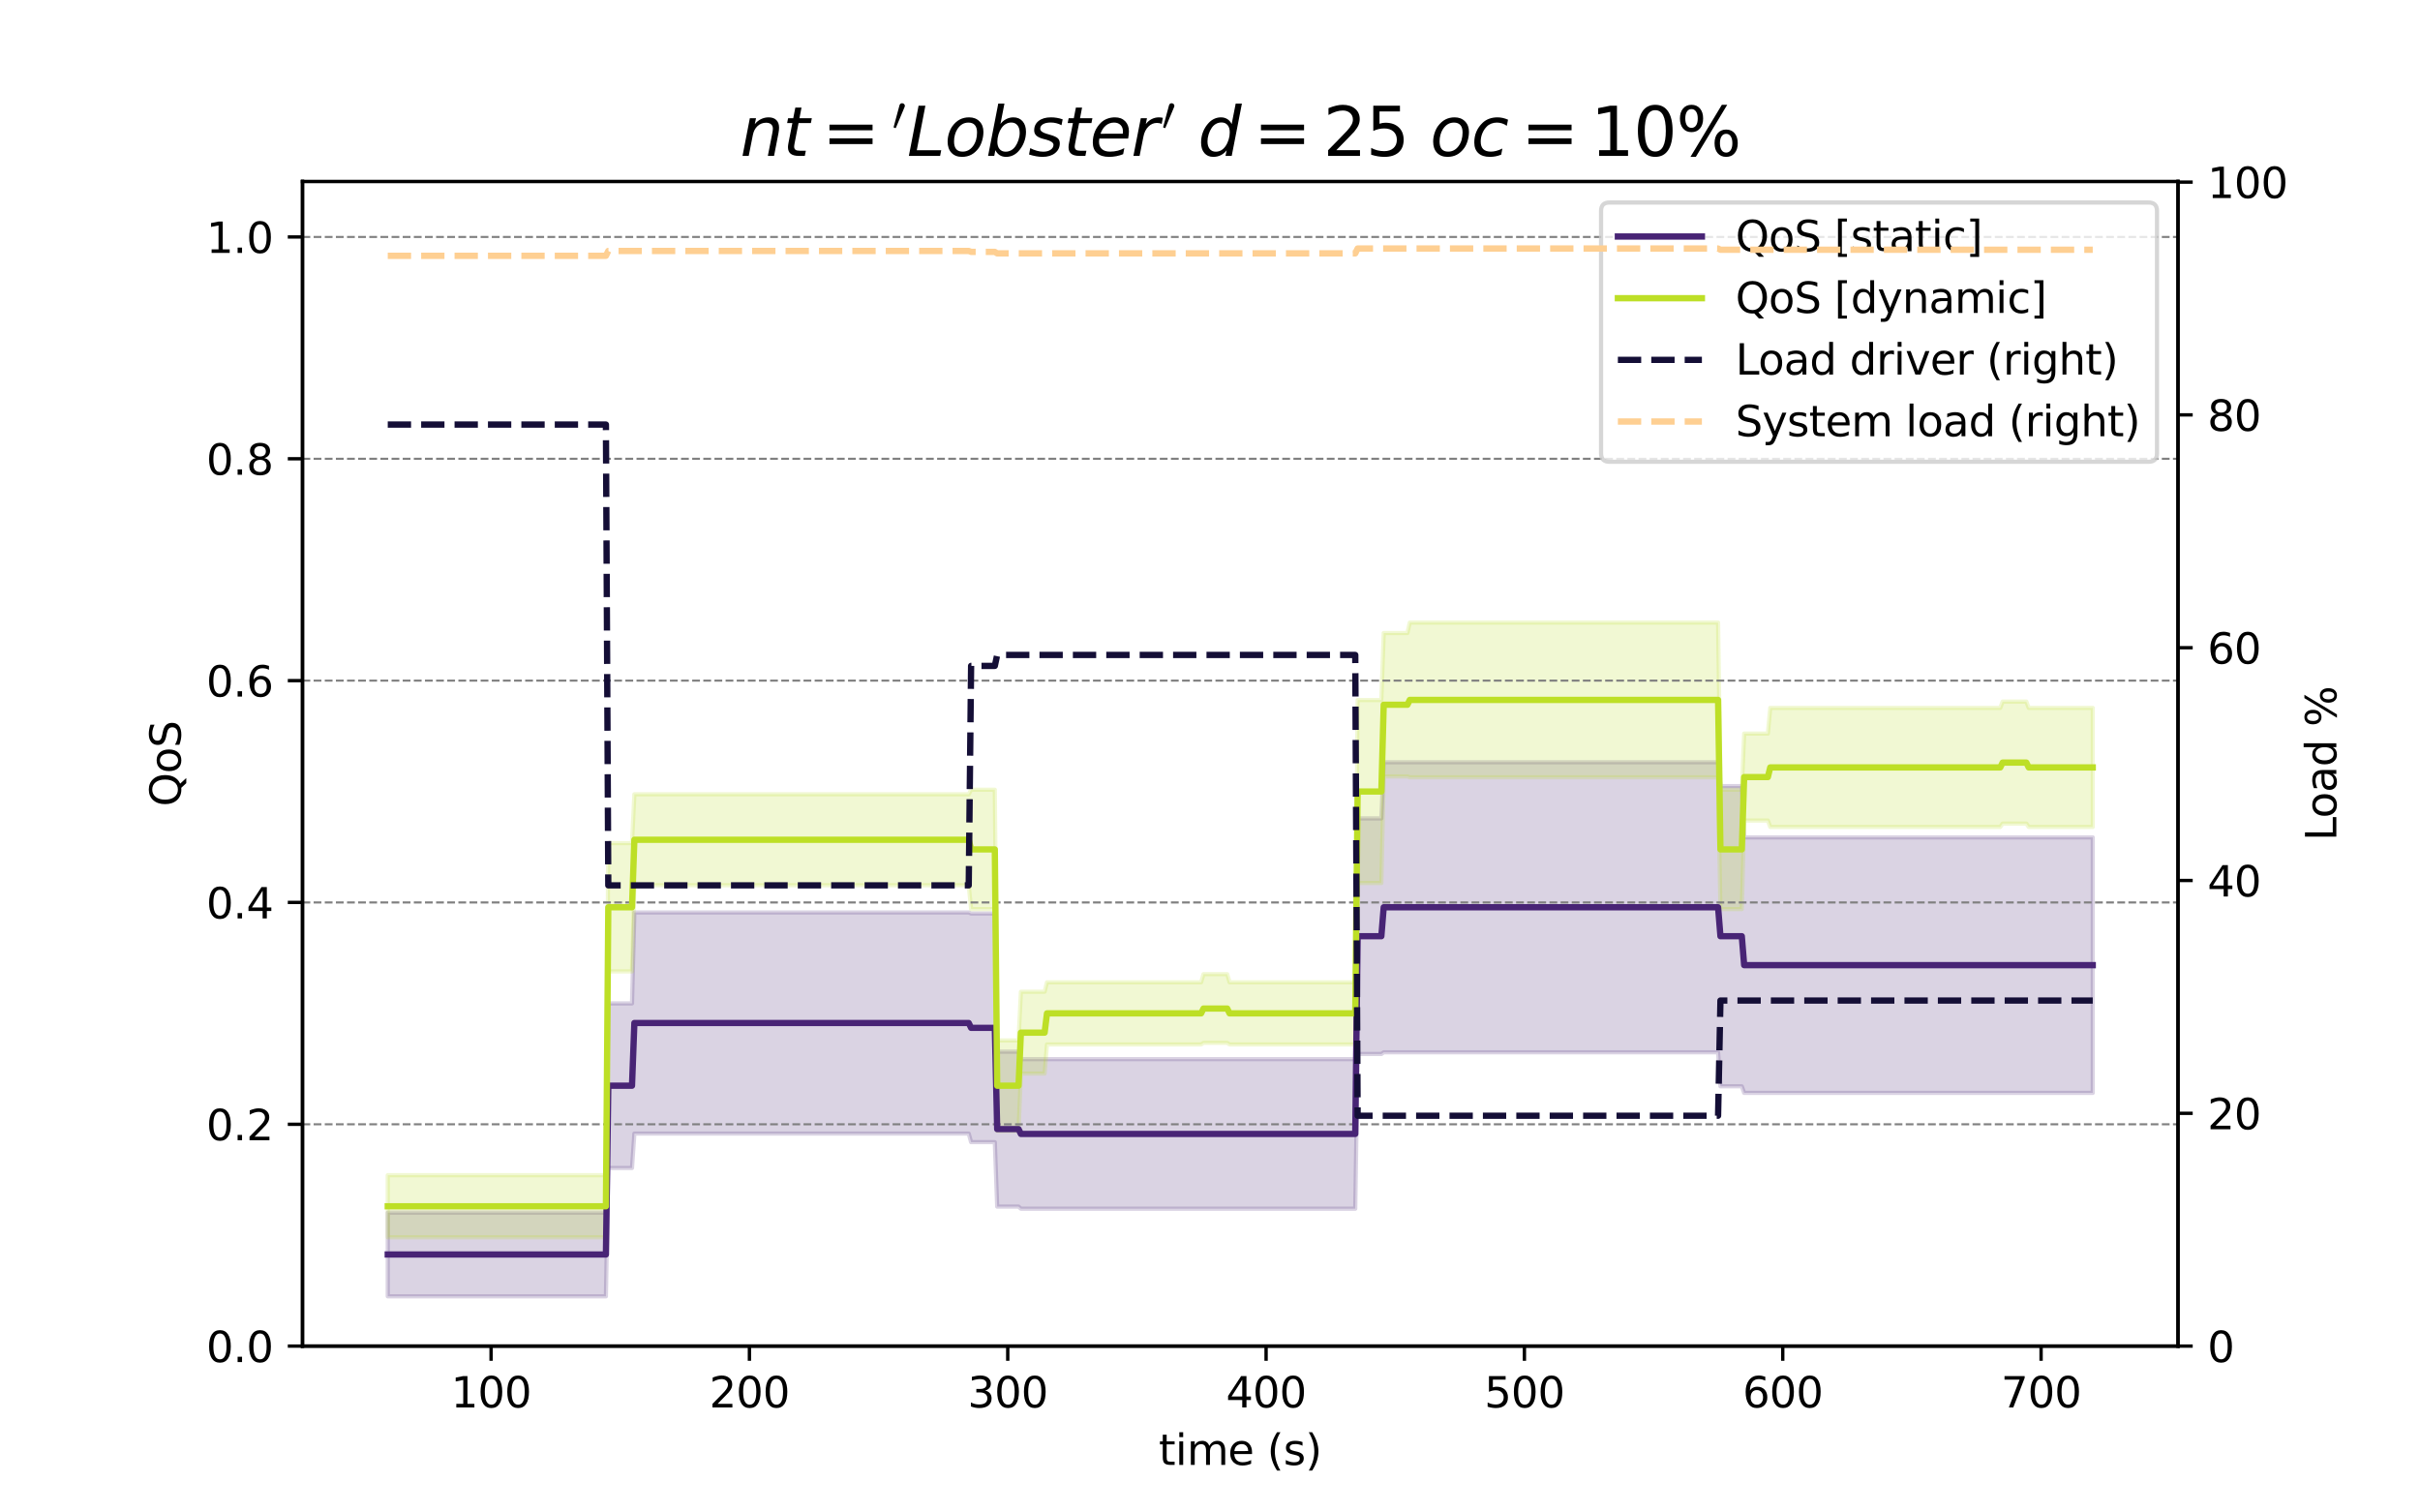 <?xml version="1.0" encoding="utf-8" standalone="no"?>
<!DOCTYPE svg PUBLIC "-//W3C//DTD SVG 1.1//EN"
  "http://www.w3.org/Graphics/SVG/1.1/DTD/svg11.dtd">
<svg xmlns:xlink="http://www.w3.org/1999/xlink" width="576pt" height="360pt" viewBox="0 0 576 360" xmlns="http://www.w3.org/2000/svg" version="1.1">
 <defs>
  <style type="text/css">*{stroke-linejoin: round; stroke-linecap: butt}</style>
 </defs>
 <g id="figure_1">
  <g id="patch_1">
   <path d="M 0 360 
L 576 360 
L 576 0 
L 0 0 
z
" style="fill: #ffffff"/>
  </g>
  <g id="axes_1">
   <g id="patch_2">
    <path d="M 72 320.4 
L 518.4 320.4 
L 518.4 43.2 
L 72 43.2 
z
" style="fill: #ffffff"/>
   </g>
   <g id="PolyCollection_1">
    <defs>
     <path id="mc4ed3f3df2" d="M 92.291 -51.446 
L 92.291 -71.371 
L 92.855 -71.371 
L 93.42 -71.371 
L 93.984 -71.371 
L 94.549 -71.371 
L 95.113 -71.371 
L 95.677 -71.371 
L 96.242 -71.371 
L 96.806 -71.371 
L 97.371 -71.371 
L 97.935 -71.371 
L 98.5 -71.371 
L 99.064 -71.371 
L 99.628 -71.371 
L 100.193 -71.371 
L 100.757 -71.371 
L 101.322 -71.371 
L 101.886 -71.371 
L 102.45 -71.371 
L 103.015 -71.371 
L 103.579 -71.371 
L 104.144 -71.371 
L 104.708 -71.371 
L 105.273 -71.371 
L 105.837 -71.371 
L 106.401 -71.371 
L 106.966 -71.371 
L 107.53 -71.371 
L 108.095 -71.371 
L 108.659 -71.371 
L 109.224 -71.371 
L 109.788 -71.371 
L 110.352 -71.371 
L 110.917 -71.371 
L 111.481 -71.371 
L 112.046 -71.371 
L 112.61 -71.371 
L 113.174 -71.371 
L 113.739 -71.371 
L 114.303 -71.371 
L 114.868 -71.371 
L 115.432 -71.371 
L 115.997 -71.371 
L 116.561 -71.371 
L 117.125 -71.371 
L 117.69 -71.371 
L 118.254 -71.371 
L 118.819 -71.371 
L 119.383 -71.371 
L 119.948 -71.371 
L 120.512 -71.371 
L 121.076 -71.371 
L 121.641 -71.371 
L 122.205 -71.371 
L 122.77 -71.371 
L 123.334 -71.371 
L 123.898 -71.371 
L 124.463 -71.371 
L 125.027 -71.371 
L 125.592 -71.371 
L 126.156 -71.371 
L 126.721 -71.371 
L 127.285 -71.371 
L 127.849 -71.371 
L 128.414 -71.371 
L 128.978 -71.371 
L 129.543 -71.371 
L 130.107 -71.371 
L 130.671 -71.371 
L 131.236 -71.371 
L 131.8 -71.371 
L 132.365 -71.371 
L 132.929 -71.371 
L 133.494 -71.371 
L 134.058 -71.371 
L 134.622 -71.371 
L 135.187 -71.371 
L 135.751 -71.371 
L 136.316 -71.371 
L 136.88 -71.371 
L 137.445 -71.371 
L 138.009 -71.371 
L 138.573 -71.371 
L 139.138 -71.371 
L 139.702 -71.371 
L 140.267 -71.371 
L 140.831 -71.371 
L 141.395 -71.371 
L 141.96 -71.371 
L 142.524 -71.371 
L 143.089 -71.371 
L 143.653 -71.371 
L 144.218 -71.371 
L 144.782 -121.168 
L 145.346 -121.168 
L 145.911 -121.168 
L 146.475 -121.168 
L 147.04 -121.168 
L 147.604 -121.168 
L 148.169 -121.168 
L 148.733 -121.168 
L 149.297 -121.168 
L 149.862 -121.168 
L 150.426 -121.168 
L 150.991 -142.82 
L 151.555 -142.82 
L 152.119 -142.82 
L 152.684 -142.82 
L 153.248 -142.82 
L 153.813 -142.82 
L 154.377 -142.82 
L 154.942 -142.82 
L 155.506 -142.82 
L 156.07 -142.82 
L 156.635 -142.82 
L 157.199 -142.82 
L 157.764 -142.82 
L 158.328 -142.82 
L 158.893 -142.82 
L 159.457 -142.82 
L 160.021 -142.82 
L 160.586 -142.82 
L 161.15 -142.82 
L 161.715 -142.82 
L 162.279 -142.82 
L 162.843 -142.82 
L 163.408 -142.82 
L 163.972 -142.82 
L 164.537 -142.82 
L 165.101 -142.82 
L 165.666 -142.82 
L 166.23 -142.82 
L 166.794 -142.82 
L 167.359 -142.82 
L 167.923 -142.82 
L 168.488 -142.82 
L 169.052 -142.82 
L 169.616 -142.82 
L 170.181 -142.82 
L 170.745 -142.82 
L 171.31 -142.82 
L 171.874 -142.82 
L 172.439 -142.82 
L 173.003 -142.82 
L 173.567 -142.82 
L 174.132 -142.82 
L 174.696 -142.82 
L 175.261 -142.82 
L 175.825 -142.82 
L 176.39 -142.82 
L 176.954 -142.82 
L 177.518 -142.82 
L 178.083 -142.82 
L 178.647 -142.82 
L 179.212 -142.82 
L 179.776 -142.82 
L 180.34 -142.82 
L 180.905 -142.82 
L 181.469 -142.82 
L 182.034 -142.82 
L 182.598 -142.82 
L 183.163 -142.82 
L 183.727 -142.82 
L 184.291 -142.82 
L 184.856 -142.82 
L 185.42 -142.82 
L 185.985 -142.82 
L 186.549 -142.82 
L 187.114 -142.82 
L 187.678 -142.82 
L 188.242 -142.82 
L 188.807 -142.82 
L 189.371 -142.82 
L 189.936 -142.82 
L 190.5 -142.82 
L 191.064 -142.82 
L 191.629 -142.82 
L 192.193 -142.82 
L 192.758 -142.82 
L 193.322 -142.82 
L 193.887 -142.82 
L 194.451 -142.82 
L 195.015 -142.82 
L 195.58 -142.82 
L 196.144 -142.82 
L 196.709 -142.82 
L 197.273 -142.82 
L 197.838 -142.82 
L 198.402 -142.82 
L 198.966 -142.82 
L 199.531 -142.82 
L 200.095 -142.82 
L 200.66 -142.82 
L 201.224 -142.82 
L 201.788 -142.82 
L 202.353 -142.82 
L 202.917 -142.82 
L 203.482 -142.82 
L 204.046 -142.82 
L 204.611 -142.82 
L 205.175 -142.82 
L 205.739 -142.82 
L 206.304 -142.82 
L 206.868 -142.82 
L 207.433 -142.82 
L 207.997 -142.82 
L 208.561 -142.82 
L 209.126 -142.82 
L 209.69 -142.82 
L 210.255 -142.82 
L 210.819 -142.82 
L 211.384 -142.82 
L 211.948 -142.82 
L 212.512 -142.82 
L 213.077 -142.82 
L 213.641 -142.82 
L 214.206 -142.82 
L 214.77 -142.82 
L 215.335 -142.82 
L 215.899 -142.82 
L 216.463 -142.82 
L 217.028 -142.82 
L 217.592 -142.82 
L 218.157 -142.82 
L 218.721 -142.82 
L 219.285 -142.82 
L 219.85 -142.82 
L 220.414 -142.82 
L 220.979 -142.82 
L 221.543 -142.82 
L 222.108 -142.82 
L 222.672 -142.82 
L 223.236 -142.82 
L 223.801 -142.82 
L 224.365 -142.82 
L 224.93 -142.82 
L 225.494 -142.82 
L 226.059 -142.82 
L 226.623 -142.82 
L 227.187 -142.82 
L 227.752 -142.82 
L 228.316 -142.82 
L 228.881 -142.82 
L 229.445 -142.82 
L 230.009 -142.82 
L 230.574 -142.82 
L 231.138 -142.568 
L 231.703 -142.568 
L 232.267 -142.568 
L 232.832 -142.568 
L 233.396 -142.568 
L 233.96 -142.568 
L 234.525 -142.568 
L 235.089 -142.568 
L 235.654 -142.568 
L 236.218 -142.568 
L 236.783 -142.568 
L 237.347 -109.694 
L 237.911 -109.694 
L 238.476 -109.694 
L 239.04 -109.694 
L 239.605 -109.694 
L 240.169 -109.694 
L 240.733 -109.694 
L 241.298 -109.694 
L 241.862 -109.694 
L 242.427 -109.694 
L 242.991 -107.9 
L 243.556 -107.9 
L 244.12 -107.9 
L 244.684 -107.9 
L 245.249 -107.9 
L 245.813 -107.9 
L 246.378 -107.9 
L 246.942 -107.9 
L 247.506 -107.9 
L 248.071 -107.9 
L 248.635 -107.9 
L 249.2 -107.9 
L 249.764 -107.9 
L 250.329 -107.9 
L 250.893 -107.9 
L 251.457 -107.9 
L 252.022 -107.9 
L 252.586 -107.9 
L 253.151 -107.9 
L 253.715 -107.9 
L 254.28 -107.9 
L 254.844 -107.9 
L 255.408 -107.9 
L 255.973 -107.9 
L 256.537 -107.9 
L 257.102 -107.9 
L 257.666 -107.9 
L 258.23 -107.9 
L 258.795 -107.9 
L 259.359 -107.9 
L 259.924 -107.9 
L 260.488 -107.9 
L 261.053 -107.9 
L 261.617 -107.9 
L 262.181 -107.9 
L 262.746 -107.9 
L 263.31 -107.9 
L 263.875 -107.9 
L 264.439 -107.9 
L 265.004 -107.9 
L 265.568 -107.9 
L 266.132 -107.9 
L 266.697 -107.9 
L 267.261 -107.9 
L 267.826 -107.9 
L 268.39 -107.9 
L 268.954 -107.9 
L 269.519 -107.9 
L 270.083 -107.9 
L 270.648 -107.9 
L 271.212 -107.9 
L 271.777 -107.9 
L 272.341 -107.9 
L 272.905 -107.9 
L 273.47 -107.9 
L 274.034 -107.9 
L 274.599 -107.9 
L 275.163 -107.9 
L 275.728 -107.9 
L 276.292 -107.9 
L 276.856 -107.9 
L 277.421 -107.9 
L 277.985 -107.9 
L 278.55 -107.9 
L 279.114 -107.9 
L 279.678 -107.9 
L 280.243 -107.9 
L 280.807 -107.9 
L 281.372 -107.9 
L 281.936 -107.9 
L 282.501 -107.9 
L 283.065 -107.9 
L 283.629 -107.9 
L 284.194 -107.9 
L 284.758 -107.9 
L 285.323 -107.9 
L 285.887 -107.9 
L 286.451 -107.9 
L 287.016 -107.9 
L 287.58 -107.9 
L 288.145 -107.9 
L 288.709 -107.9 
L 289.274 -107.9 
L 289.838 -107.9 
L 290.402 -107.9 
L 290.967 -107.9 
L 291.531 -107.9 
L 292.096 -107.9 
L 292.66 -107.9 
L 293.225 -107.9 
L 293.789 -107.9 
L 294.353 -107.9 
L 294.918 -107.9 
L 295.482 -107.9 
L 296.047 -107.9 
L 296.611 -107.9 
L 297.175 -107.9 
L 297.74 -107.9 
L 298.304 -107.9 
L 298.869 -107.9 
L 299.433 -107.9 
L 299.998 -107.9 
L 300.562 -107.9 
L 301.126 -107.9 
L 301.691 -107.9 
L 302.255 -107.9 
L 302.82 -107.9 
L 303.384 -107.9 
L 303.949 -107.9 
L 304.513 -107.9 
L 305.077 -107.9 
L 305.642 -107.9 
L 306.206 -107.9 
L 306.771 -107.9 
L 307.335 -107.9 
L 307.899 -107.9 
L 308.464 -107.9 
L 309.028 -107.9 
L 309.593 -107.9 
L 310.157 -107.9 
L 310.722 -107.9 
L 311.286 -107.9 
L 311.85 -107.9 
L 312.415 -107.9 
L 312.979 -107.9 
L 313.544 -107.9 
L 314.108 -107.9 
L 314.673 -107.9 
L 315.237 -107.9 
L 315.801 -107.9 
L 316.366 -107.9 
L 316.93 -107.9 
L 317.495 -107.9 
L 318.059 -107.9 
L 318.623 -107.9 
L 319.188 -107.9 
L 319.752 -107.9 
L 320.317 -107.9 
L 320.881 -107.9 
L 321.446 -107.9 
L 322.01 -107.9 
L 322.574 -107.9 
L 323.139 -165.204 
L 323.703 -165.204 
L 324.268 -165.204 
L 324.832 -165.204 
L 325.396 -165.204 
L 325.961 -165.204 
L 326.525 -165.204 
L 327.09 -165.204 
L 327.654 -165.204 
L 328.219 -165.204 
L 328.783 -165.204 
L 329.347 -178.579 
L 329.912 -178.579 
L 330.476 -178.579 
L 331.041 -178.579 
L 331.605 -178.579 
L 332.17 -178.579 
L 332.734 -178.579 
L 333.298 -178.579 
L 333.863 -178.579 
L 334.427 -178.579 
L 334.992 -178.579 
L 335.556 -178.579 
L 336.12 -178.579 
L 336.685 -178.579 
L 337.249 -178.579 
L 337.814 -178.579 
L 338.378 -178.579 
L 338.943 -178.579 
L 339.507 -178.579 
L 340.071 -178.579 
L 340.636 -178.579 
L 341.2 -178.579 
L 341.765 -178.579 
L 342.329 -178.579 
L 342.894 -178.579 
L 343.458 -178.579 
L 344.022 -178.579 
L 344.587 -178.579 
L 345.151 -178.579 
L 345.716 -178.579 
L 346.28 -178.579 
L 346.844 -178.579 
L 347.409 -178.579 
L 347.973 -178.579 
L 348.538 -178.579 
L 349.102 -178.579 
L 349.667 -178.579 
L 350.231 -178.579 
L 350.795 -178.579 
L 351.36 -178.579 
L 351.924 -178.579 
L 352.489 -178.579 
L 353.053 -178.579 
L 353.617 -178.579 
L 354.182 -178.579 
L 354.746 -178.579 
L 355.311 -178.579 
L 355.875 -178.579 
L 356.44 -178.579 
L 357.004 -178.579 
L 357.568 -178.579 
L 358.133 -178.579 
L 358.697 -178.579 
L 359.262 -178.579 
L 359.826 -178.579 
L 360.391 -178.579 
L 360.955 -178.579 
L 361.519 -178.579 
L 362.084 -178.579 
L 362.648 -178.579 
L 363.213 -178.579 
L 363.777 -178.579 
L 364.341 -178.579 
L 364.906 -178.579 
L 365.47 -178.579 
L 366.035 -178.579 
L 366.599 -178.579 
L 367.164 -178.579 
L 367.728 -178.579 
L 368.292 -178.579 
L 368.857 -178.579 
L 369.421 -178.579 
L 369.986 -178.579 
L 370.55 -178.579 
L 371.115 -178.579 
L 371.679 -178.579 
L 372.243 -178.579 
L 372.808 -178.579 
L 373.372 -178.579 
L 373.937 -178.579 
L 374.501 -178.579 
L 375.065 -178.579 
L 375.63 -178.579 
L 376.194 -178.579 
L 376.759 -178.579 
L 377.323 -178.579 
L 377.888 -178.579 
L 378.452 -178.579 
L 379.016 -178.579 
L 379.581 -178.579 
L 380.145 -178.579 
L 380.71 -178.579 
L 381.274 -178.579 
L 381.839 -178.579 
L 382.403 -178.579 
L 382.967 -178.579 
L 383.532 -178.579 
L 384.096 -178.579 
L 384.661 -178.579 
L 385.225 -178.579 
L 385.789 -178.579 
L 386.354 -178.579 
L 386.918 -178.579 
L 387.483 -178.579 
L 388.047 -178.579 
L 388.612 -178.579 
L 389.176 -178.579 
L 389.74 -178.579 
L 390.305 -178.579 
L 390.869 -178.579 
L 391.434 -178.579 
L 391.998 -178.579 
L 392.562 -178.579 
L 393.127 -178.579 
L 393.691 -178.579 
L 394.256 -178.579 
L 394.82 -178.579 
L 395.385 -178.579 
L 395.949 -178.579 
L 396.513 -178.579 
L 397.078 -178.579 
L 397.642 -178.579 
L 398.207 -178.579 
L 398.771 -178.579 
L 399.336 -178.579 
L 399.9 -178.579 
L 400.464 -178.579 
L 401.029 -178.579 
L 401.593 -178.579 
L 402.158 -178.579 
L 402.722 -178.579 
L 403.286 -178.579 
L 403.851 -178.579 
L 404.415 -178.579 
L 404.98 -178.579 
L 405.544 -178.579 
L 406.109 -178.579 
L 406.673 -178.579 
L 407.237 -178.579 
L 407.802 -178.579 
L 408.366 -178.579 
L 408.931 -178.579 
L 409.495 -172.898 
L 410.06 -172.898 
L 410.624 -172.898 
L 411.188 -172.898 
L 411.753 -172.898 
L 412.317 -172.898 
L 412.882 -172.898 
L 413.446 -172.898 
L 414.01 -172.898 
L 414.575 -172.898 
L 415.139 -160.683 
L 415.704 -160.683 
L 416.268 -160.683 
L 416.833 -160.683 
L 417.397 -160.683 
L 417.961 -160.683 
L 418.526 -160.683 
L 419.09 -160.683 
L 419.655 -160.683 
L 420.219 -160.683 
L 420.784 -160.683 
L 421.348 -160.683 
L 421.912 -160.683 
L 422.477 -160.683 
L 423.041 -160.683 
L 423.606 -160.683 
L 424.17 -160.683 
L 424.734 -160.683 
L 425.299 -160.683 
L 425.863 -160.683 
L 426.428 -160.683 
L 426.992 -160.683 
L 427.557 -160.683 
L 428.121 -160.683 
L 428.685 -160.683 
L 429.25 -160.683 
L 429.814 -160.683 
L 430.379 -160.683 
L 430.943 -160.683 
L 431.507 -160.683 
L 432.072 -160.683 
L 432.636 -160.683 
L 433.201 -160.683 
L 433.765 -160.683 
L 434.33 -160.683 
L 434.894 -160.683 
L 435.458 -160.683 
L 436.023 -160.683 
L 436.587 -160.683 
L 437.152 -160.683 
L 437.716 -160.683 
L 438.281 -160.683 
L 438.845 -160.683 
L 439.409 -160.683 
L 439.974 -160.683 
L 440.538 -160.683 
L 441.103 -160.683 
L 441.667 -160.683 
L 442.231 -160.683 
L 442.796 -160.683 
L 443.36 -160.683 
L 443.925 -160.683 
L 444.489 -160.683 
L 445.054 -160.683 
L 445.618 -160.683 
L 446.182 -160.683 
L 446.747 -160.683 
L 447.311 -160.683 
L 447.876 -160.683 
L 448.44 -160.683 
L 449.005 -160.683 
L 449.569 -160.683 
L 450.133 -160.683 
L 450.698 -160.683 
L 451.262 -160.683 
L 451.827 -160.683 
L 452.391 -160.683 
L 452.955 -160.683 
L 453.52 -160.683 
L 454.084 -160.683 
L 454.649 -160.683 
L 455.213 -160.683 
L 455.778 -160.683 
L 456.342 -160.683 
L 456.906 -160.683 
L 457.471 -160.683 
L 458.035 -160.683 
L 458.6 -160.683 
L 459.164 -160.683 
L 459.729 -160.683 
L 460.293 -160.683 
L 460.857 -160.683 
L 461.422 -160.683 
L 461.986 -160.683 
L 462.551 -160.683 
L 463.115 -160.683 
L 463.679 -160.683 
L 464.244 -160.683 
L 464.808 -160.683 
L 465.373 -160.683 
L 465.937 -160.683 
L 466.502 -160.683 
L 467.066 -160.683 
L 467.63 -160.683 
L 468.195 -160.683 
L 468.759 -160.683 
L 469.324 -160.683 
L 469.888 -160.683 
L 470.452 -160.683 
L 471.017 -160.683 
L 471.581 -160.683 
L 472.146 -160.683 
L 472.71 -160.683 
L 473.275 -160.683 
L 473.839 -160.683 
L 474.403 -160.683 
L 474.968 -160.683 
L 475.532 -160.683 
L 476.097 -160.683 
L 476.661 -160.683 
L 477.226 -160.683 
L 477.79 -160.683 
L 478.354 -160.683 
L 478.919 -160.683 
L 479.483 -160.683 
L 480.048 -160.683 
L 480.612 -160.683 
L 481.176 -160.683 
L 481.741 -160.683 
L 482.305 -160.683 
L 482.87 -160.683 
L 483.434 -160.683 
L 483.999 -160.683 
L 484.563 -160.683 
L 485.127 -160.683 
L 485.692 -160.683 
L 486.256 -160.683 
L 486.821 -160.683 
L 487.385 -160.683 
L 487.95 -160.683 
L 488.514 -160.683 
L 489.078 -160.683 
L 489.643 -160.683 
L 490.207 -160.683 
L 490.772 -160.683 
L 491.336 -160.683 
L 491.9 -160.683 
L 492.465 -160.683 
L 493.029 -160.683 
L 493.594 -160.683 
L 494.158 -160.683 
L 494.723 -160.683 
L 495.287 -160.683 
L 495.851 -160.683 
L 496.416 -160.683 
L 496.98 -160.683 
L 497.545 -160.683 
L 498.109 -160.683 
L 498.109 -99.874 
L 498.109 -99.874 
L 497.545 -99.874 
L 496.98 -99.874 
L 496.416 -99.874 
L 495.851 -99.874 
L 495.287 -99.874 
L 494.723 -99.874 
L 494.158 -99.874 
L 493.594 -99.874 
L 493.029 -99.874 
L 492.465 -99.874 
L 491.9 -99.874 
L 491.336 -99.874 
L 490.772 -99.874 
L 490.207 -99.874 
L 489.643 -99.874 
L 489.078 -99.874 
L 488.514 -99.874 
L 487.95 -99.874 
L 487.385 -99.874 
L 486.821 -99.874 
L 486.256 -99.874 
L 485.692 -99.874 
L 485.127 -99.874 
L 484.563 -99.874 
L 483.999 -99.874 
L 483.434 -99.874 
L 482.87 -99.874 
L 482.305 -99.874 
L 481.741 -99.874 
L 481.176 -99.874 
L 480.612 -99.874 
L 480.048 -99.874 
L 479.483 -99.874 
L 478.919 -99.874 
L 478.354 -99.874 
L 477.79 -99.874 
L 477.226 -99.874 
L 476.661 -99.874 
L 476.097 -99.874 
L 475.532 -99.874 
L 474.968 -99.874 
L 474.403 -99.874 
L 473.839 -99.874 
L 473.275 -99.874 
L 472.71 -99.874 
L 472.146 -99.874 
L 471.581 -99.874 
L 471.017 -99.874 
L 470.452 -99.874 
L 469.888 -99.874 
L 469.324 -99.874 
L 468.759 -99.874 
L 468.195 -99.874 
L 467.63 -99.874 
L 467.066 -99.874 
L 466.502 -99.874 
L 465.937 -99.874 
L 465.373 -99.874 
L 464.808 -99.874 
L 464.244 -99.874 
L 463.679 -99.874 
L 463.115 -99.874 
L 462.551 -99.874 
L 461.986 -99.874 
L 461.422 -99.874 
L 460.857 -99.874 
L 460.293 -99.874 
L 459.729 -99.874 
L 459.164 -99.874 
L 458.6 -99.874 
L 458.035 -99.874 
L 457.471 -99.874 
L 456.906 -99.874 
L 456.342 -99.874 
L 455.778 -99.874 
L 455.213 -99.874 
L 454.649 -99.874 
L 454.084 -99.874 
L 453.52 -99.874 
L 452.955 -99.874 
L 452.391 -99.874 
L 451.827 -99.874 
L 451.262 -99.874 
L 450.698 -99.874 
L 450.133 -99.874 
L 449.569 -99.874 
L 449.005 -99.874 
L 448.44 -99.874 
L 447.876 -99.874 
L 447.311 -99.874 
L 446.747 -99.874 
L 446.182 -99.874 
L 445.618 -99.874 
L 445.054 -99.874 
L 444.489 -99.874 
L 443.925 -99.874 
L 443.36 -99.874 
L 442.796 -99.874 
L 442.231 -99.874 
L 441.667 -99.874 
L 441.103 -99.874 
L 440.538 -99.874 
L 439.974 -99.874 
L 439.409 -99.874 
L 438.845 -99.874 
L 438.281 -99.874 
L 437.716 -99.874 
L 437.152 -99.874 
L 436.587 -99.874 
L 436.023 -99.874 
L 435.458 -99.874 
L 434.894 -99.874 
L 434.33 -99.874 
L 433.765 -99.874 
L 433.201 -99.874 
L 432.636 -99.874 
L 432.072 -99.874 
L 431.507 -99.874 
L 430.943 -99.874 
L 430.379 -99.874 
L 429.814 -99.874 
L 429.25 -99.874 
L 428.685 -99.874 
L 428.121 -99.874 
L 427.557 -99.874 
L 426.992 -99.874 
L 426.428 -99.874 
L 425.863 -99.874 
L 425.299 -99.874 
L 424.734 -99.874 
L 424.17 -99.874 
L 423.606 -99.874 
L 423.041 -99.874 
L 422.477 -99.874 
L 421.912 -99.874 
L 421.348 -99.874 
L 420.784 -99.874 
L 420.219 -99.874 
L 419.655 -99.874 
L 419.09 -99.874 
L 418.526 -99.874 
L 417.961 -99.874 
L 417.397 -99.874 
L 416.833 -99.874 
L 416.268 -99.874 
L 415.704 -99.874 
L 415.139 -99.874 
L 414.575 -101.433 
L 414.01 -101.433 
L 413.446 -101.433 
L 412.882 -101.433 
L 412.317 -101.433 
L 411.753 -101.433 
L 411.188 -101.433 
L 410.624 -101.433 
L 410.06 -101.433 
L 409.495 -101.433 
L 408.931 -109.526 
L 408.366 -109.526 
L 407.802 -109.526 
L 407.237 -109.526 
L 406.673 -109.526 
L 406.109 -109.526 
L 405.544 -109.526 
L 404.98 -109.526 
L 404.415 -109.526 
L 403.851 -109.526 
L 403.286 -109.526 
L 402.722 -109.526 
L 402.158 -109.526 
L 401.593 -109.526 
L 401.029 -109.526 
L 400.464 -109.526 
L 399.9 -109.526 
L 399.336 -109.526 
L 398.771 -109.526 
L 398.207 -109.526 
L 397.642 -109.526 
L 397.078 -109.526 
L 396.513 -109.526 
L 395.949 -109.526 
L 395.385 -109.526 
L 394.82 -109.526 
L 394.256 -109.526 
L 393.691 -109.526 
L 393.127 -109.526 
L 392.562 -109.526 
L 391.998 -109.526 
L 391.434 -109.526 
L 390.869 -109.526 
L 390.305 -109.526 
L 389.74 -109.526 
L 389.176 -109.526 
L 388.612 -109.526 
L 388.047 -109.526 
L 387.483 -109.526 
L 386.918 -109.526 
L 386.354 -109.526 
L 385.789 -109.526 
L 385.225 -109.526 
L 384.661 -109.526 
L 384.096 -109.526 
L 383.532 -109.526 
L 382.967 -109.526 
L 382.403 -109.526 
L 381.839 -109.526 
L 381.274 -109.526 
L 380.71 -109.526 
L 380.145 -109.526 
L 379.581 -109.526 
L 379.016 -109.526 
L 378.452 -109.526 
L 377.888 -109.526 
L 377.323 -109.526 
L 376.759 -109.526 
L 376.194 -109.526 
L 375.63 -109.526 
L 375.065 -109.526 
L 374.501 -109.526 
L 373.937 -109.526 
L 373.372 -109.526 
L 372.808 -109.526 
L 372.243 -109.526 
L 371.679 -109.526 
L 371.115 -109.526 
L 370.55 -109.526 
L 369.986 -109.526 
L 369.421 -109.526 
L 368.857 -109.526 
L 368.292 -109.526 
L 367.728 -109.526 
L 367.164 -109.526 
L 366.599 -109.526 
L 366.035 -109.526 
L 365.47 -109.526 
L 364.906 -109.526 
L 364.341 -109.526 
L 363.777 -109.526 
L 363.213 -109.526 
L 362.648 -109.526 
L 362.084 -109.526 
L 361.519 -109.526 
L 360.955 -109.526 
L 360.391 -109.526 
L 359.826 -109.526 
L 359.262 -109.526 
L 358.697 -109.526 
L 358.133 -109.526 
L 357.568 -109.526 
L 357.004 -109.526 
L 356.44 -109.526 
L 355.875 -109.526 
L 355.311 -109.526 
L 354.746 -109.526 
L 354.182 -109.526 
L 353.617 -109.526 
L 353.053 -109.526 
L 352.489 -109.526 
L 351.924 -109.526 
L 351.36 -109.526 
L 350.795 -109.526 
L 350.231 -109.526 
L 349.667 -109.526 
L 349.102 -109.526 
L 348.538 -109.526 
L 347.973 -109.526 
L 347.409 -109.526 
L 346.844 -109.526 
L 346.28 -109.526 
L 345.716 -109.526 
L 345.151 -109.526 
L 344.587 -109.526 
L 344.022 -109.526 
L 343.458 -109.526 
L 342.894 -109.526 
L 342.329 -109.526 
L 341.765 -109.526 
L 341.2 -109.526 
L 340.636 -109.526 
L 340.071 -109.526 
L 339.507 -109.526 
L 338.943 -109.526 
L 338.378 -109.526 
L 337.814 -109.526 
L 337.249 -109.526 
L 336.685 -109.526 
L 336.12 -109.526 
L 335.556 -109.526 
L 334.992 -109.526 
L 334.427 -109.526 
L 333.863 -109.526 
L 333.298 -109.526 
L 332.734 -109.526 
L 332.17 -109.526 
L 331.605 -109.526 
L 331.041 -109.526 
L 330.476 -109.526 
L 329.912 -109.526 
L 329.347 -109.526 
L 328.783 -109.127 
L 328.219 -109.127 
L 327.654 -109.127 
L 327.09 -109.127 
L 326.525 -109.127 
L 325.961 -109.127 
L 325.396 -109.127 
L 324.832 -109.127 
L 324.268 -109.127 
L 323.703 -109.127 
L 323.139 -109.127 
L 322.574 -72.308 
L 322.01 -72.308 
L 321.446 -72.308 
L 320.881 -72.308 
L 320.317 -72.308 
L 319.752 -72.308 
L 319.188 -72.308 
L 318.623 -72.308 
L 318.059 -72.308 
L 317.495 -72.308 
L 316.93 -72.308 
L 316.366 -72.308 
L 315.801 -72.308 
L 315.237 -72.308 
L 314.673 -72.308 
L 314.108 -72.308 
L 313.544 -72.308 
L 312.979 -72.308 
L 312.415 -72.308 
L 311.85 -72.308 
L 311.286 -72.308 
L 310.722 -72.308 
L 310.157 -72.308 
L 309.593 -72.308 
L 309.028 -72.308 
L 308.464 -72.308 
L 307.899 -72.308 
L 307.335 -72.308 
L 306.771 -72.308 
L 306.206 -72.308 
L 305.642 -72.308 
L 305.077 -72.308 
L 304.513 -72.308 
L 303.949 -72.308 
L 303.384 -72.308 
L 302.82 -72.308 
L 302.255 -72.308 
L 301.691 -72.308 
L 301.126 -72.308 
L 300.562 -72.308 
L 299.998 -72.308 
L 299.433 -72.308 
L 298.869 -72.308 
L 298.304 -72.308 
L 297.74 -72.308 
L 297.175 -72.308 
L 296.611 -72.308 
L 296.047 -72.308 
L 295.482 -72.308 
L 294.918 -72.308 
L 294.353 -72.308 
L 293.789 -72.308 
L 293.225 -72.308 
L 292.66 -72.308 
L 292.096 -72.308 
L 291.531 -72.308 
L 290.967 -72.308 
L 290.402 -72.308 
L 289.838 -72.308 
L 289.274 -72.308 
L 288.709 -72.308 
L 288.145 -72.308 
L 287.58 -72.308 
L 287.016 -72.308 
L 286.451 -72.308 
L 285.887 -72.308 
L 285.323 -72.308 
L 284.758 -72.308 
L 284.194 -72.308 
L 283.629 -72.308 
L 283.065 -72.308 
L 282.501 -72.308 
L 281.936 -72.308 
L 281.372 -72.308 
L 280.807 -72.308 
L 280.243 -72.308 
L 279.678 -72.308 
L 279.114 -72.308 
L 278.55 -72.308 
L 277.985 -72.308 
L 277.421 -72.308 
L 276.856 -72.308 
L 276.292 -72.308 
L 275.728 -72.308 
L 275.163 -72.308 
L 274.599 -72.308 
L 274.034 -72.308 
L 273.47 -72.308 
L 272.905 -72.308 
L 272.341 -72.308 
L 271.777 -72.308 
L 271.212 -72.308 
L 270.648 -72.308 
L 270.083 -72.308 
L 269.519 -72.308 
L 268.954 -72.308 
L 268.39 -72.308 
L 267.826 -72.308 
L 267.261 -72.308 
L 266.697 -72.308 
L 266.132 -72.308 
L 265.568 -72.308 
L 265.004 -72.308 
L 264.439 -72.308 
L 263.875 -72.308 
L 263.31 -72.308 
L 262.746 -72.308 
L 262.181 -72.308 
L 261.617 -72.308 
L 261.053 -72.308 
L 260.488 -72.308 
L 259.924 -72.308 
L 259.359 -72.308 
L 258.795 -72.308 
L 258.23 -72.308 
L 257.666 -72.308 
L 257.102 -72.308 
L 256.537 -72.308 
L 255.973 -72.308 
L 255.408 -72.308 
L 254.844 -72.308 
L 254.28 -72.308 
L 253.715 -72.308 
L 253.151 -72.308 
L 252.586 -72.308 
L 252.022 -72.308 
L 251.457 -72.308 
L 250.893 -72.308 
L 250.329 -72.308 
L 249.764 -72.308 
L 249.2 -72.308 
L 248.635 -72.308 
L 248.071 -72.308 
L 247.506 -72.308 
L 246.942 -72.308 
L 246.378 -72.308 
L 245.813 -72.308 
L 245.249 -72.308 
L 244.684 -72.308 
L 244.12 -72.308 
L 243.556 -72.308 
L 242.991 -72.308 
L 242.427 -72.809 
L 241.862 -72.809 
L 241.298 -72.809 
L 240.733 -72.809 
L 240.169 -72.809 
L 239.605 -72.809 
L 239.04 -72.809 
L 238.476 -72.809 
L 237.911 -72.809 
L 237.347 -72.809 
L 236.783 -88.145 
L 236.218 -88.145 
L 235.654 -88.145 
L 235.089 -88.145 
L 234.525 -88.145 
L 233.96 -88.145 
L 233.396 -88.145 
L 232.832 -88.145 
L 232.267 -88.145 
L 231.703 -88.145 
L 231.138 -88.145 
L 230.574 -90.189 
L 230.009 -90.189 
L 229.445 -90.189 
L 228.881 -90.189 
L 228.316 -90.189 
L 227.752 -90.189 
L 227.187 -90.189 
L 226.623 -90.189 
L 226.059 -90.189 
L 225.494 -90.189 
L 224.93 -90.189 
L 224.365 -90.189 
L 223.801 -90.189 
L 223.236 -90.189 
L 222.672 -90.189 
L 222.108 -90.189 
L 221.543 -90.189 
L 220.979 -90.189 
L 220.414 -90.189 
L 219.85 -90.189 
L 219.285 -90.189 
L 218.721 -90.189 
L 218.157 -90.189 
L 217.592 -90.189 
L 217.028 -90.189 
L 216.463 -90.189 
L 215.899 -90.189 
L 215.335 -90.189 
L 214.77 -90.189 
L 214.206 -90.189 
L 213.641 -90.189 
L 213.077 -90.189 
L 212.512 -90.189 
L 211.948 -90.189 
L 211.384 -90.189 
L 210.819 -90.189 
L 210.255 -90.189 
L 209.69 -90.189 
L 209.126 -90.189 
L 208.561 -90.189 
L 207.997 -90.189 
L 207.433 -90.189 
L 206.868 -90.189 
L 206.304 -90.189 
L 205.739 -90.189 
L 205.175 -90.189 
L 204.611 -90.189 
L 204.046 -90.189 
L 203.482 -90.189 
L 202.917 -90.189 
L 202.353 -90.189 
L 201.788 -90.189 
L 201.224 -90.189 
L 200.66 -90.189 
L 200.095 -90.189 
L 199.531 -90.189 
L 198.966 -90.189 
L 198.402 -90.189 
L 197.838 -90.189 
L 197.273 -90.189 
L 196.709 -90.189 
L 196.144 -90.189 
L 195.58 -90.189 
L 195.015 -90.189 
L 194.451 -90.189 
L 193.887 -90.189 
L 193.322 -90.189 
L 192.758 -90.189 
L 192.193 -90.189 
L 191.629 -90.189 
L 191.064 -90.189 
L 190.5 -90.189 
L 189.936 -90.189 
L 189.371 -90.189 
L 188.807 -90.189 
L 188.242 -90.189 
L 187.678 -90.189 
L 187.114 -90.189 
L 186.549 -90.189 
L 185.985 -90.189 
L 185.42 -90.189 
L 184.856 -90.189 
L 184.291 -90.189 
L 183.727 -90.189 
L 183.163 -90.189 
L 182.598 -90.189 
L 182.034 -90.189 
L 181.469 -90.189 
L 180.905 -90.189 
L 180.34 -90.189 
L 179.776 -90.189 
L 179.212 -90.189 
L 178.647 -90.189 
L 178.083 -90.189 
L 177.518 -90.189 
L 176.954 -90.189 
L 176.39 -90.189 
L 175.825 -90.189 
L 175.261 -90.189 
L 174.696 -90.189 
L 174.132 -90.189 
L 173.567 -90.189 
L 173.003 -90.189 
L 172.439 -90.189 
L 171.874 -90.189 
L 171.31 -90.189 
L 170.745 -90.189 
L 170.181 -90.189 
L 169.616 -90.189 
L 169.052 -90.189 
L 168.488 -90.189 
L 167.923 -90.189 
L 167.359 -90.189 
L 166.794 -90.189 
L 166.23 -90.189 
L 165.666 -90.189 
L 165.101 -90.189 
L 164.537 -90.189 
L 163.972 -90.189 
L 163.408 -90.189 
L 162.843 -90.189 
L 162.279 -90.189 
L 161.715 -90.189 
L 161.15 -90.189 
L 160.586 -90.189 
L 160.021 -90.189 
L 159.457 -90.189 
L 158.893 -90.189 
L 158.328 -90.189 
L 157.764 -90.189 
L 157.199 -90.189 
L 156.635 -90.189 
L 156.07 -90.189 
L 155.506 -90.189 
L 154.942 -90.189 
L 154.377 -90.189 
L 153.813 -90.189 
L 153.248 -90.189 
L 152.684 -90.189 
L 152.119 -90.189 
L 151.555 -90.189 
L 150.991 -90.189 
L 150.426 -81.996 
L 149.862 -81.996 
L 149.297 -81.996 
L 148.733 -81.996 
L 148.169 -81.996 
L 147.604 -81.996 
L 147.04 -81.996 
L 146.475 -81.996 
L 145.911 -81.996 
L 145.346 -81.996 
L 144.782 -81.996 
L 144.218 -51.446 
L 143.653 -51.446 
L 143.089 -51.446 
L 142.524 -51.446 
L 141.96 -51.446 
L 141.395 -51.446 
L 140.831 -51.446 
L 140.267 -51.446 
L 139.702 -51.446 
L 139.138 -51.446 
L 138.573 -51.446 
L 138.009 -51.446 
L 137.445 -51.446 
L 136.88 -51.446 
L 136.316 -51.446 
L 135.751 -51.446 
L 135.187 -51.446 
L 134.622 -51.446 
L 134.058 -51.446 
L 133.494 -51.446 
L 132.929 -51.446 
L 132.365 -51.446 
L 131.8 -51.446 
L 131.236 -51.446 
L 130.671 -51.446 
L 130.107 -51.446 
L 129.543 -51.446 
L 128.978 -51.446 
L 128.414 -51.446 
L 127.849 -51.446 
L 127.285 -51.446 
L 126.721 -51.446 
L 126.156 -51.446 
L 125.592 -51.446 
L 125.027 -51.446 
L 124.463 -51.446 
L 123.898 -51.446 
L 123.334 -51.446 
L 122.77 -51.446 
L 122.205 -51.446 
L 121.641 -51.446 
L 121.076 -51.446 
L 120.512 -51.446 
L 119.948 -51.446 
L 119.383 -51.446 
L 118.819 -51.446 
L 118.254 -51.446 
L 117.69 -51.446 
L 117.125 -51.446 
L 116.561 -51.446 
L 115.997 -51.446 
L 115.432 -51.446 
L 114.868 -51.446 
L 114.303 -51.446 
L 113.739 -51.446 
L 113.174 -51.446 
L 112.61 -51.446 
L 112.046 -51.446 
L 111.481 -51.446 
L 110.917 -51.446 
L 110.352 -51.446 
L 109.788 -51.446 
L 109.224 -51.446 
L 108.659 -51.446 
L 108.095 -51.446 
L 107.53 -51.446 
L 106.966 -51.446 
L 106.401 -51.446 
L 105.837 -51.446 
L 105.273 -51.446 
L 104.708 -51.446 
L 104.144 -51.446 
L 103.579 -51.446 
L 103.015 -51.446 
L 102.45 -51.446 
L 101.886 -51.446 
L 101.322 -51.446 
L 100.757 -51.446 
L 100.193 -51.446 
L 99.628 -51.446 
L 99.064 -51.446 
L 98.5 -51.446 
L 97.935 -51.446 
L 97.371 -51.446 
L 96.806 -51.446 
L 96.242 -51.446 
L 95.677 -51.446 
L 95.113 -51.446 
L 94.549 -51.446 
L 93.984 -51.446 
L 93.42 -51.446 
L 92.855 -51.446 
L 92.291 -51.446 
z
" style="stroke: #482475; stroke-opacity: 0.2"/>
    </defs>
    <g clip-path="url(#p56513d39f9)">
     <use xlink:href="#mc4ed3f3df2" x="0" y="360" style="fill: #482475; fill-opacity: 0.2; stroke: #482475; stroke-opacity: 0.2"/>
    </g>
   </g>
   <g id="PolyCollection_2">
    <defs>
     <path id="m45f5109ce6" d="M 92.291 -65.494 
L 92.291 -80.278 
L 92.855 -80.278 
L 93.42 -80.278 
L 93.984 -80.278 
L 94.549 -80.278 
L 95.113 -80.278 
L 95.677 -80.278 
L 96.242 -80.278 
L 96.806 -80.278 
L 97.371 -80.278 
L 97.935 -80.278 
L 98.5 -80.278 
L 99.064 -80.278 
L 99.628 -80.278 
L 100.193 -80.278 
L 100.757 -80.278 
L 101.322 -80.278 
L 101.886 -80.278 
L 102.45 -80.278 
L 103.015 -80.278 
L 103.579 -80.278 
L 104.144 -80.278 
L 104.708 -80.278 
L 105.273 -80.278 
L 105.837 -80.278 
L 106.401 -80.278 
L 106.966 -80.278 
L 107.53 -80.278 
L 108.095 -80.278 
L 108.659 -80.278 
L 109.224 -80.278 
L 109.788 -80.278 
L 110.352 -80.278 
L 110.917 -80.278 
L 111.481 -80.278 
L 112.046 -80.278 
L 112.61 -80.278 
L 113.174 -80.278 
L 113.739 -80.278 
L 114.303 -80.278 
L 114.868 -80.278 
L 115.432 -80.278 
L 115.997 -80.278 
L 116.561 -80.278 
L 117.125 -80.278 
L 117.69 -80.278 
L 118.254 -80.278 
L 118.819 -80.278 
L 119.383 -80.278 
L 119.948 -80.278 
L 120.512 -80.278 
L 121.076 -80.278 
L 121.641 -80.278 
L 122.205 -80.278 
L 122.77 -80.278 
L 123.334 -80.278 
L 123.898 -80.278 
L 124.463 -80.278 
L 125.027 -80.278 
L 125.592 -80.278 
L 126.156 -80.278 
L 126.721 -80.278 
L 127.285 -80.278 
L 127.849 -80.278 
L 128.414 -80.278 
L 128.978 -80.278 
L 129.543 -80.278 
L 130.107 -80.278 
L 130.671 -80.278 
L 131.236 -80.278 
L 131.8 -80.278 
L 132.365 -80.278 
L 132.929 -80.278 
L 133.494 -80.278 
L 134.058 -80.278 
L 134.622 -80.278 
L 135.187 -80.278 
L 135.751 -80.278 
L 136.316 -80.278 
L 136.88 -80.278 
L 137.445 -80.278 
L 138.009 -80.278 
L 138.573 -80.278 
L 139.138 -80.278 
L 139.702 -80.278 
L 140.267 -80.278 
L 140.831 -80.278 
L 141.395 -80.278 
L 141.96 -80.278 
L 142.524 -80.278 
L 143.089 -80.278 
L 143.653 -80.278 
L 144.218 -80.278 
L 144.782 -159.319 
L 145.346 -159.319 
L 145.911 -159.319 
L 146.475 -159.319 
L 147.04 -159.319 
L 147.604 -159.319 
L 148.169 -159.319 
L 148.733 -159.319 
L 149.297 -159.319 
L 149.862 -159.319 
L 150.426 -159.319 
L 150.991 -170.942 
L 151.555 -170.942 
L 152.119 -170.942 
L 152.684 -170.942 
L 153.248 -170.942 
L 153.813 -170.942 
L 154.377 -170.942 
L 154.942 -170.942 
L 155.506 -170.942 
L 156.07 -170.942 
L 156.635 -170.942 
L 157.199 -170.942 
L 157.764 -170.942 
L 158.328 -170.942 
L 158.893 -170.942 
L 159.457 -170.942 
L 160.021 -170.942 
L 160.586 -170.942 
L 161.15 -170.942 
L 161.715 -170.942 
L 162.279 -170.942 
L 162.843 -170.942 
L 163.408 -170.942 
L 163.972 -170.942 
L 164.537 -170.942 
L 165.101 -170.942 
L 165.666 -170.942 
L 166.23 -170.942 
L 166.794 -170.942 
L 167.359 -170.942 
L 167.923 -170.942 
L 168.488 -170.942 
L 169.052 -170.942 
L 169.616 -170.942 
L 170.181 -170.942 
L 170.745 -170.942 
L 171.31 -170.942 
L 171.874 -170.942 
L 172.439 -170.942 
L 173.003 -170.942 
L 173.567 -170.942 
L 174.132 -170.942 
L 174.696 -170.942 
L 175.261 -170.942 
L 175.825 -170.942 
L 176.39 -170.942 
L 176.954 -170.942 
L 177.518 -170.942 
L 178.083 -170.942 
L 178.647 -170.942 
L 179.212 -170.942 
L 179.776 -170.942 
L 180.34 -170.942 
L 180.905 -170.942 
L 181.469 -170.942 
L 182.034 -170.942 
L 182.598 -170.942 
L 183.163 -170.942 
L 183.727 -170.942 
L 184.291 -170.942 
L 184.856 -170.942 
L 185.42 -170.942 
L 185.985 -170.942 
L 186.549 -170.942 
L 187.114 -170.942 
L 187.678 -170.942 
L 188.242 -170.942 
L 188.807 -170.942 
L 189.371 -170.942 
L 189.936 -170.942 
L 190.5 -170.942 
L 191.064 -170.942 
L 191.629 -170.942 
L 192.193 -170.942 
L 192.758 -170.942 
L 193.322 -170.942 
L 193.887 -170.942 
L 194.451 -170.942 
L 195.015 -170.942 
L 195.58 -170.942 
L 196.144 -170.942 
L 196.709 -170.942 
L 197.273 -170.942 
L 197.838 -170.942 
L 198.402 -170.942 
L 198.966 -170.942 
L 199.531 -170.942 
L 200.095 -170.942 
L 200.66 -170.942 
L 201.224 -170.942 
L 201.788 -170.942 
L 202.353 -170.942 
L 202.917 -170.942 
L 203.482 -170.942 
L 204.046 -170.942 
L 204.611 -170.942 
L 205.175 -170.942 
L 205.739 -170.942 
L 206.304 -170.942 
L 206.868 -170.942 
L 207.433 -170.942 
L 207.997 -170.942 
L 208.561 -170.942 
L 209.126 -170.942 
L 209.69 -170.942 
L 210.255 -170.942 
L 210.819 -170.942 
L 211.384 -170.942 
L 211.948 -170.942 
L 212.512 -170.942 
L 213.077 -170.942 
L 213.641 -170.942 
L 214.206 -170.942 
L 214.77 -170.942 
L 215.335 -170.942 
L 215.899 -170.942 
L 216.463 -170.942 
L 217.028 -170.942 
L 217.592 -170.942 
L 218.157 -170.942 
L 218.721 -170.942 
L 219.285 -170.942 
L 219.85 -170.942 
L 220.414 -170.942 
L 220.979 -170.942 
L 221.543 -170.942 
L 222.108 -170.942 
L 222.672 -170.942 
L 223.236 -170.942 
L 223.801 -170.942 
L 224.365 -170.942 
L 224.93 -170.942 
L 225.494 -170.942 
L 226.059 -170.942 
L 226.623 -170.942 
L 227.187 -170.942 
L 227.752 -170.942 
L 228.316 -170.942 
L 228.881 -170.942 
L 229.445 -170.942 
L 230.009 -170.942 
L 230.574 -170.942 
L 231.138 -172.033 
L 231.703 -172.033 
L 232.267 -172.033 
L 232.832 -172.033 
L 233.396 -172.033 
L 233.96 -172.033 
L 234.525 -172.033 
L 235.089 -172.033 
L 235.654 -172.033 
L 236.218 -172.033 
L 236.783 -172.033 
L 237.347 -112.352 
L 237.911 -112.352 
L 238.476 -112.352 
L 239.04 -112.352 
L 239.605 -112.352 
L 240.169 -112.352 
L 240.733 -112.352 
L 241.298 -112.352 
L 241.862 -112.352 
L 242.427 -112.352 
L 242.991 -123.945 
L 243.556 -123.945 
L 244.12 -123.945 
L 244.684 -123.945 
L 245.249 -123.945 
L 245.813 -123.945 
L 246.378 -123.945 
L 246.942 -123.945 
L 247.506 -123.945 
L 248.071 -123.945 
L 248.635 -123.945 
L 249.2 -126.193 
L 249.764 -126.193 
L 250.329 -126.193 
L 250.893 -126.193 
L 251.457 -126.193 
L 252.022 -126.193 
L 252.586 -126.193 
L 253.151 -126.193 
L 253.715 -126.193 
L 254.28 -126.193 
L 254.844 -126.193 
L 255.408 -126.193 
L 255.973 -126.193 
L 256.537 -126.193 
L 257.102 -126.193 
L 257.666 -126.193 
L 258.23 -126.193 
L 258.795 -126.193 
L 259.359 -126.193 
L 259.924 -126.193 
L 260.488 -126.193 
L 261.053 -126.193 
L 261.617 -126.193 
L 262.181 -126.193 
L 262.746 -126.193 
L 263.31 -126.193 
L 263.875 -126.193 
L 264.439 -126.193 
L 265.004 -126.193 
L 265.568 -126.193 
L 266.132 -126.193 
L 266.697 -126.193 
L 267.261 -126.193 
L 267.826 -126.193 
L 268.39 -126.193 
L 268.954 -126.193 
L 269.519 -126.193 
L 270.083 -126.193 
L 270.648 -126.193 
L 271.212 -126.193 
L 271.777 -126.193 
L 272.341 -126.193 
L 272.905 -126.193 
L 273.47 -126.193 
L 274.034 -126.193 
L 274.599 -126.193 
L 275.163 -126.193 
L 275.728 -126.193 
L 276.292 -126.193 
L 276.856 -126.193 
L 277.421 -126.193 
L 277.985 -126.193 
L 278.55 -126.193 
L 279.114 -126.193 
L 279.678 -126.193 
L 280.243 -126.193 
L 280.807 -126.193 
L 281.372 -126.193 
L 281.936 -126.193 
L 282.501 -126.193 
L 283.065 -126.193 
L 283.629 -126.193 
L 284.194 -126.193 
L 284.758 -126.193 
L 285.323 -126.193 
L 285.887 -126.193 
L 286.451 -128.128 
L 287.016 -128.128 
L 287.58 -128.128 
L 288.145 -128.128 
L 288.709 -128.128 
L 289.274 -128.128 
L 289.838 -128.128 
L 290.402 -128.128 
L 290.967 -128.128 
L 291.531 -128.128 
L 292.096 -128.128 
L 292.66 -126.193 
L 293.225 -126.193 
L 293.789 -126.193 
L 294.353 -126.193 
L 294.918 -126.193 
L 295.482 -126.193 
L 296.047 -126.193 
L 296.611 -126.193 
L 297.175 -126.193 
L 297.74 -126.193 
L 298.304 -126.193 
L 298.869 -126.193 
L 299.433 -126.193 
L 299.998 -126.193 
L 300.562 -126.193 
L 301.126 -126.193 
L 301.691 -126.193 
L 302.255 -126.193 
L 302.82 -126.193 
L 303.384 -126.193 
L 303.949 -126.193 
L 304.513 -126.193 
L 305.077 -126.193 
L 305.642 -126.193 
L 306.206 -126.193 
L 306.771 -126.193 
L 307.335 -126.193 
L 307.899 -126.193 
L 308.464 -126.193 
L 309.028 -126.193 
L 309.593 -126.193 
L 310.157 -126.193 
L 310.722 -126.193 
L 311.286 -126.193 
L 311.85 -126.193 
L 312.415 -126.193 
L 312.979 -126.193 
L 313.544 -126.193 
L 314.108 -126.193 
L 314.673 -126.193 
L 315.237 -126.193 
L 315.801 -126.193 
L 316.366 -126.193 
L 316.93 -126.193 
L 317.495 -126.193 
L 318.059 -126.193 
L 318.623 -126.193 
L 319.188 -126.193 
L 319.752 -126.193 
L 320.317 -126.193 
L 320.881 -126.193 
L 321.446 -126.193 
L 322.01 -126.193 
L 322.574 -126.193 
L 323.139 -193.37 
L 323.703 -193.37 
L 324.268 -193.37 
L 324.832 -193.37 
L 325.396 -193.37 
L 325.961 -193.37 
L 326.525 -193.37 
L 327.09 -193.37 
L 327.654 -193.37 
L 328.219 -193.37 
L 328.783 -193.37 
L 329.347 -209.321 
L 329.912 -209.321 
L 330.476 -209.321 
L 331.041 -209.321 
L 331.605 -209.321 
L 332.17 -209.321 
L 332.734 -209.321 
L 333.298 -209.321 
L 333.863 -209.321 
L 334.427 -209.321 
L 334.992 -209.321 
L 335.556 -211.821 
L 336.12 -211.821 
L 336.685 -211.821 
L 337.249 -211.821 
L 337.814 -211.821 
L 338.378 -211.821 
L 338.943 -211.821 
L 339.507 -211.821 
L 340.071 -211.821 
L 340.636 -211.821 
L 341.2 -211.821 
L 341.765 -211.821 
L 342.329 -211.821 
L 342.894 -211.821 
L 343.458 -211.821 
L 344.022 -211.821 
L 344.587 -211.821 
L 345.151 -211.821 
L 345.716 -211.821 
L 346.28 -211.821 
L 346.844 -211.821 
L 347.409 -211.821 
L 347.973 -211.821 
L 348.538 -211.821 
L 349.102 -211.821 
L 349.667 -211.821 
L 350.231 -211.821 
L 350.795 -211.821 
L 351.36 -211.821 
L 351.924 -211.821 
L 352.489 -211.821 
L 353.053 -211.821 
L 353.617 -211.821 
L 354.182 -211.821 
L 354.746 -211.821 
L 355.311 -211.821 
L 355.875 -211.821 
L 356.44 -211.821 
L 357.004 -211.821 
L 357.568 -211.821 
L 358.133 -211.821 
L 358.697 -211.821 
L 359.262 -211.821 
L 359.826 -211.821 
L 360.391 -211.821 
L 360.955 -211.821 
L 361.519 -211.821 
L 362.084 -211.821 
L 362.648 -211.821 
L 363.213 -211.821 
L 363.777 -211.821 
L 364.341 -211.821 
L 364.906 -211.821 
L 365.47 -211.821 
L 366.035 -211.821 
L 366.599 -211.821 
L 367.164 -211.821 
L 367.728 -211.821 
L 368.292 -211.821 
L 368.857 -211.821 
L 369.421 -211.821 
L 369.986 -211.821 
L 370.55 -211.821 
L 371.115 -211.821 
L 371.679 -211.821 
L 372.243 -211.821 
L 372.808 -211.821 
L 373.372 -211.821 
L 373.937 -211.821 
L 374.501 -211.821 
L 375.065 -211.821 
L 375.63 -211.821 
L 376.194 -211.821 
L 376.759 -211.821 
L 377.323 -211.821 
L 377.888 -211.821 
L 378.452 -211.821 
L 379.016 -211.821 
L 379.581 -211.821 
L 380.145 -211.821 
L 380.71 -211.821 
L 381.274 -211.821 
L 381.839 -211.821 
L 382.403 -211.821 
L 382.967 -211.821 
L 383.532 -211.821 
L 384.096 -211.821 
L 384.661 -211.821 
L 385.225 -211.821 
L 385.789 -211.821 
L 386.354 -211.821 
L 386.918 -211.821 
L 387.483 -211.821 
L 388.047 -211.821 
L 388.612 -211.821 
L 389.176 -211.821 
L 389.74 -211.821 
L 390.305 -211.821 
L 390.869 -211.821 
L 391.434 -211.821 
L 391.998 -211.821 
L 392.562 -211.821 
L 393.127 -211.821 
L 393.691 -211.821 
L 394.256 -211.821 
L 394.82 -211.821 
L 395.385 -211.821 
L 395.949 -211.821 
L 396.513 -211.821 
L 397.078 -211.821 
L 397.642 -211.821 
L 398.207 -211.821 
L 398.771 -211.821 
L 399.336 -211.821 
L 399.9 -211.821 
L 400.464 -211.821 
L 401.029 -211.821 
L 401.593 -211.821 
L 402.158 -211.821 
L 402.722 -211.821 
L 403.286 -211.821 
L 403.851 -211.821 
L 404.415 -211.821 
L 404.98 -211.821 
L 405.544 -211.821 
L 406.109 -211.821 
L 406.673 -211.821 
L 407.237 -211.821 
L 407.802 -211.821 
L 408.366 -211.821 
L 408.931 -211.821 
L 409.495 -172.033 
L 410.06 -172.033 
L 410.624 -172.033 
L 411.188 -172.033 
L 411.753 -172.033 
L 412.317 -172.033 
L 412.882 -172.033 
L 413.446 -172.033 
L 414.01 -172.033 
L 414.575 -172.033 
L 415.139 -185.39 
L 415.704 -185.39 
L 416.268 -185.39 
L 416.833 -185.39 
L 417.397 -185.39 
L 417.961 -185.39 
L 418.526 -185.39 
L 419.09 -185.39 
L 419.655 -185.39 
L 420.219 -185.39 
L 420.784 -185.39 
L 421.348 -191.507 
L 421.912 -191.507 
L 422.477 -191.507 
L 423.041 -191.507 
L 423.606 -191.507 
L 424.17 -191.507 
L 424.734 -191.507 
L 425.299 -191.507 
L 425.863 -191.507 
L 426.428 -191.507 
L 426.992 -191.507 
L 427.557 -191.507 
L 428.121 -191.507 
L 428.685 -191.507 
L 429.25 -191.507 
L 429.814 -191.507 
L 430.379 -191.507 
L 430.943 -191.507 
L 431.507 -191.507 
L 432.072 -191.507 
L 432.636 -191.507 
L 433.201 -191.507 
L 433.765 -191.507 
L 434.33 -191.507 
L 434.894 -191.507 
L 435.458 -191.507 
L 436.023 -191.507 
L 436.587 -191.507 
L 437.152 -191.507 
L 437.716 -191.507 
L 438.281 -191.507 
L 438.845 -191.507 
L 439.409 -191.507 
L 439.974 -191.507 
L 440.538 -191.507 
L 441.103 -191.507 
L 441.667 -191.507 
L 442.231 -191.507 
L 442.796 -191.507 
L 443.36 -191.507 
L 443.925 -191.507 
L 444.489 -191.507 
L 445.054 -191.507 
L 445.618 -191.507 
L 446.182 -191.507 
L 446.747 -191.507 
L 447.311 -191.507 
L 447.876 -191.507 
L 448.44 -191.507 
L 449.005 -191.507 
L 449.569 -191.507 
L 450.133 -191.507 
L 450.698 -191.507 
L 451.262 -191.507 
L 451.827 -191.507 
L 452.391 -191.507 
L 452.955 -191.507 
L 453.52 -191.507 
L 454.084 -191.507 
L 454.649 -191.507 
L 455.213 -191.507 
L 455.778 -191.507 
L 456.342 -191.507 
L 456.906 -191.507 
L 457.471 -191.507 
L 458.035 -191.507 
L 458.6 -191.507 
L 459.164 -191.507 
L 459.729 -191.507 
L 460.293 -191.507 
L 460.857 -191.507 
L 461.422 -191.507 
L 461.986 -191.507 
L 462.551 -191.507 
L 463.115 -191.507 
L 463.679 -191.507 
L 464.244 -191.507 
L 464.808 -191.507 
L 465.373 -191.507 
L 465.937 -191.507 
L 466.502 -191.507 
L 467.066 -191.507 
L 467.63 -191.507 
L 468.195 -191.507 
L 468.759 -191.507 
L 469.324 -191.507 
L 469.888 -191.507 
L 470.452 -191.507 
L 471.017 -191.507 
L 471.581 -191.507 
L 472.146 -191.507 
L 472.71 -191.507 
L 473.275 -191.507 
L 473.839 -191.507 
L 474.403 -191.507 
L 474.968 -191.507 
L 475.532 -191.507 
L 476.097 -191.507 
L 476.661 -193.005 
L 477.226 -193.005 
L 477.79 -193.005 
L 478.354 -193.005 
L 478.919 -193.005 
L 479.483 -193.005 
L 480.048 -193.005 
L 480.612 -193.005 
L 481.176 -193.005 
L 481.741 -193.005 
L 482.305 -193.005 
L 482.87 -191.507 
L 483.434 -191.507 
L 483.999 -191.507 
L 484.563 -191.507 
L 485.127 -191.507 
L 485.692 -191.507 
L 486.256 -191.507 
L 486.821 -191.507 
L 487.385 -191.507 
L 487.95 -191.507 
L 488.514 -191.507 
L 489.078 -191.507 
L 489.643 -191.507 
L 490.207 -191.507 
L 490.772 -191.507 
L 491.336 -191.507 
L 491.9 -191.507 
L 492.465 -191.507 
L 493.029 -191.507 
L 493.594 -191.507 
L 494.158 -191.507 
L 494.723 -191.507 
L 495.287 -191.507 
L 495.851 -191.507 
L 496.416 -191.507 
L 496.98 -191.507 
L 497.545 -191.507 
L 498.109 -191.507 
L 498.109 -163.172 
L 498.109 -163.172 
L 497.545 -163.172 
L 496.98 -163.172 
L 496.416 -163.172 
L 495.851 -163.172 
L 495.287 -163.172 
L 494.723 -163.172 
L 494.158 -163.172 
L 493.594 -163.172 
L 493.029 -163.172 
L 492.465 -163.172 
L 491.9 -163.172 
L 491.336 -163.172 
L 490.772 -163.172 
L 490.207 -163.172 
L 489.643 -163.172 
L 489.078 -163.172 
L 488.514 -163.172 
L 487.95 -163.172 
L 487.385 -163.172 
L 486.821 -163.172 
L 486.256 -163.172 
L 485.692 -163.172 
L 485.127 -163.172 
L 484.563 -163.172 
L 483.999 -163.172 
L 483.434 -163.172 
L 482.87 -163.172 
L 482.305 -163.97 
L 481.741 -163.97 
L 481.176 -163.97 
L 480.612 -163.97 
L 480.048 -163.97 
L 479.483 -163.97 
L 478.919 -163.97 
L 478.354 -163.97 
L 477.79 -163.97 
L 477.226 -163.97 
L 476.661 -163.97 
L 476.097 -163.172 
L 475.532 -163.172 
L 474.968 -163.172 
L 474.403 -163.172 
L 473.839 -163.172 
L 473.275 -163.172 
L 472.71 -163.172 
L 472.146 -163.172 
L 471.581 -163.172 
L 471.017 -163.172 
L 470.452 -163.172 
L 469.888 -163.172 
L 469.324 -163.172 
L 468.759 -163.172 
L 468.195 -163.172 
L 467.63 -163.172 
L 467.066 -163.172 
L 466.502 -163.172 
L 465.937 -163.172 
L 465.373 -163.172 
L 464.808 -163.172 
L 464.244 -163.172 
L 463.679 -163.172 
L 463.115 -163.172 
L 462.551 -163.172 
L 461.986 -163.172 
L 461.422 -163.172 
L 460.857 -163.172 
L 460.293 -163.172 
L 459.729 -163.172 
L 459.164 -163.172 
L 458.6 -163.172 
L 458.035 -163.172 
L 457.471 -163.172 
L 456.906 -163.172 
L 456.342 -163.172 
L 455.778 -163.172 
L 455.213 -163.172 
L 454.649 -163.172 
L 454.084 -163.172 
L 453.52 -163.172 
L 452.955 -163.172 
L 452.391 -163.172 
L 451.827 -163.172 
L 451.262 -163.172 
L 450.698 -163.172 
L 450.133 -163.172 
L 449.569 -163.172 
L 449.005 -163.172 
L 448.44 -163.172 
L 447.876 -163.172 
L 447.311 -163.172 
L 446.747 -163.172 
L 446.182 -163.172 
L 445.618 -163.172 
L 445.054 -163.172 
L 444.489 -163.172 
L 443.925 -163.172 
L 443.36 -163.172 
L 442.796 -163.172 
L 442.231 -163.172 
L 441.667 -163.172 
L 441.103 -163.172 
L 440.538 -163.172 
L 439.974 -163.172 
L 439.409 -163.172 
L 438.845 -163.172 
L 438.281 -163.172 
L 437.716 -163.172 
L 437.152 -163.172 
L 436.587 -163.172 
L 436.023 -163.172 
L 435.458 -163.172 
L 434.894 -163.172 
L 434.33 -163.172 
L 433.765 -163.172 
L 433.201 -163.172 
L 432.636 -163.172 
L 432.072 -163.172 
L 431.507 -163.172 
L 430.943 -163.172 
L 430.379 -163.172 
L 429.814 -163.172 
L 429.25 -163.172 
L 428.685 -163.172 
L 428.121 -163.172 
L 427.557 -163.172 
L 426.992 -163.172 
L 426.428 -163.172 
L 425.863 -163.172 
L 425.299 -163.172 
L 424.734 -163.172 
L 424.17 -163.172 
L 423.606 -163.172 
L 423.041 -163.172 
L 422.477 -163.172 
L 421.912 -163.172 
L 421.348 -163.172 
L 420.784 -164.697 
L 420.219 -164.697 
L 419.655 -164.697 
L 419.09 -164.697 
L 418.526 -164.697 
L 417.961 -164.697 
L 417.397 -164.697 
L 416.833 -164.697 
L 416.268 -164.697 
L 415.704 -164.697 
L 415.139 -164.697 
L 414.575 -143.619 
L 414.01 -143.619 
L 413.446 -143.619 
L 412.882 -143.619 
L 412.317 -143.619 
L 411.753 -143.619 
L 411.188 -143.619 
L 410.624 -143.619 
L 410.06 -143.619 
L 409.495 -143.619 
L 408.931 -174.997 
L 408.366 -174.997 
L 407.802 -174.997 
L 407.237 -174.997 
L 406.673 -174.997 
L 406.109 -174.997 
L 405.544 -174.997 
L 404.98 -174.997 
L 404.415 -174.997 
L 403.851 -174.997 
L 403.286 -174.997 
L 402.722 -174.997 
L 402.158 -174.997 
L 401.593 -174.997 
L 401.029 -174.997 
L 400.464 -174.997 
L 399.9 -174.997 
L 399.336 -174.997 
L 398.771 -174.997 
L 398.207 -174.997 
L 397.642 -174.997 
L 397.078 -174.997 
L 396.513 -174.997 
L 395.949 -174.997 
L 395.385 -174.997 
L 394.82 -174.997 
L 394.256 -174.997 
L 393.691 -174.997 
L 393.127 -174.997 
L 392.562 -174.997 
L 391.998 -174.997 
L 391.434 -174.997 
L 390.869 -174.997 
L 390.305 -174.997 
L 389.74 -174.997 
L 389.176 -174.997 
L 388.612 -174.997 
L 388.047 -174.997 
L 387.483 -174.997 
L 386.918 -174.997 
L 386.354 -174.997 
L 385.789 -174.997 
L 385.225 -174.997 
L 384.661 -174.997 
L 384.096 -174.997 
L 383.532 -174.997 
L 382.967 -174.997 
L 382.403 -174.997 
L 381.839 -174.997 
L 381.274 -174.997 
L 380.71 -174.997 
L 380.145 -174.997 
L 379.581 -174.997 
L 379.016 -174.997 
L 378.452 -174.997 
L 377.888 -174.997 
L 377.323 -174.997 
L 376.759 -174.997 
L 376.194 -174.997 
L 375.63 -174.997 
L 375.065 -174.997 
L 374.501 -174.997 
L 373.937 -174.997 
L 373.372 -174.997 
L 372.808 -174.997 
L 372.243 -174.997 
L 371.679 -174.997 
L 371.115 -174.997 
L 370.55 -174.997 
L 369.986 -174.997 
L 369.421 -174.997 
L 368.857 -174.997 
L 368.292 -174.997 
L 367.728 -174.997 
L 367.164 -174.997 
L 366.599 -174.997 
L 366.035 -174.997 
L 365.47 -174.997 
L 364.906 -174.997 
L 364.341 -174.997 
L 363.777 -174.997 
L 363.213 -174.997 
L 362.648 -174.997 
L 362.084 -174.997 
L 361.519 -174.997 
L 360.955 -174.997 
L 360.391 -174.997 
L 359.826 -174.997 
L 359.262 -174.997 
L 358.697 -174.997 
L 358.133 -174.997 
L 357.568 -174.997 
L 357.004 -174.997 
L 356.44 -174.997 
L 355.875 -174.997 
L 355.311 -174.997 
L 354.746 -174.997 
L 354.182 -174.997 
L 353.617 -174.997 
L 353.053 -174.997 
L 352.489 -174.997 
L 351.924 -174.997 
L 351.36 -174.997 
L 350.795 -174.997 
L 350.231 -174.997 
L 349.667 -174.997 
L 349.102 -174.997 
L 348.538 -174.997 
L 347.973 -174.997 
L 347.409 -174.997 
L 346.844 -174.997 
L 346.28 -174.997 
L 345.716 -174.997 
L 345.151 -174.997 
L 344.587 -174.997 
L 344.022 -174.997 
L 343.458 -174.997 
L 342.894 -174.997 
L 342.329 -174.997 
L 341.765 -174.997 
L 341.2 -174.997 
L 340.636 -174.997 
L 340.071 -174.997 
L 339.507 -174.997 
L 338.943 -174.997 
L 338.378 -174.997 
L 337.814 -174.997 
L 337.249 -174.997 
L 336.685 -174.997 
L 336.12 -174.997 
L 335.556 -174.997 
L 334.992 -175.2 
L 334.427 -175.2 
L 333.863 -175.2 
L 333.298 -175.2 
L 332.734 -175.2 
L 332.17 -175.2 
L 331.605 -175.2 
L 331.041 -175.2 
L 330.476 -175.2 
L 329.912 -175.2 
L 329.347 -175.2 
L 328.783 -149.83 
L 328.219 -149.83 
L 327.654 -149.83 
L 327.09 -149.83 
L 326.525 -149.83 
L 325.961 -149.83 
L 325.396 -149.83 
L 324.832 -149.83 
L 324.268 -149.83 
L 323.703 -149.83 
L 323.139 -149.83 
L 322.574 -111.409 
L 322.01 -111.409 
L 321.446 -111.409 
L 320.881 -111.409 
L 320.317 -111.409 
L 319.752 -111.409 
L 319.188 -111.409 
L 318.623 -111.409 
L 318.059 -111.409 
L 317.495 -111.409 
L 316.93 -111.409 
L 316.366 -111.409 
L 315.801 -111.409 
L 315.237 -111.409 
L 314.673 -111.409 
L 314.108 -111.409 
L 313.544 -111.409 
L 312.979 -111.409 
L 312.415 -111.409 
L 311.85 -111.409 
L 311.286 -111.409 
L 310.722 -111.409 
L 310.157 -111.409 
L 309.593 -111.409 
L 309.028 -111.409 
L 308.464 -111.409 
L 307.899 -111.409 
L 307.335 -111.409 
L 306.771 -111.409 
L 306.206 -111.409 
L 305.642 -111.409 
L 305.077 -111.409 
L 304.513 -111.409 
L 303.949 -111.409 
L 303.384 -111.409 
L 302.82 -111.409 
L 302.255 -111.409 
L 301.691 -111.409 
L 301.126 -111.409 
L 300.562 -111.409 
L 299.998 -111.409 
L 299.433 -111.409 
L 298.869 -111.409 
L 298.304 -111.409 
L 297.74 -111.409 
L 297.175 -111.409 
L 296.611 -111.409 
L 296.047 -111.409 
L 295.482 -111.409 
L 294.918 -111.409 
L 294.353 -111.409 
L 293.789 -111.409 
L 293.225 -111.409 
L 292.66 -111.409 
L 292.096 -111.769 
L 291.531 -111.769 
L 290.967 -111.769 
L 290.402 -111.769 
L 289.838 -111.769 
L 289.274 -111.769 
L 288.709 -111.769 
L 288.145 -111.769 
L 287.58 -111.769 
L 287.016 -111.769 
L 286.451 -111.769 
L 285.887 -111.409 
L 285.323 -111.409 
L 284.758 -111.409 
L 284.194 -111.409 
L 283.629 -111.409 
L 283.065 -111.409 
L 282.501 -111.409 
L 281.936 -111.409 
L 281.372 -111.409 
L 280.807 -111.409 
L 280.243 -111.409 
L 279.678 -111.409 
L 279.114 -111.409 
L 278.55 -111.409 
L 277.985 -111.409 
L 277.421 -111.409 
L 276.856 -111.409 
L 276.292 -111.409 
L 275.728 -111.409 
L 275.163 -111.409 
L 274.599 -111.409 
L 274.034 -111.409 
L 273.47 -111.409 
L 272.905 -111.409 
L 272.341 -111.409 
L 271.777 -111.409 
L 271.212 -111.409 
L 270.648 -111.409 
L 270.083 -111.409 
L 269.519 -111.409 
L 268.954 -111.409 
L 268.39 -111.409 
L 267.826 -111.409 
L 267.261 -111.409 
L 266.697 -111.409 
L 266.132 -111.409 
L 265.568 -111.409 
L 265.004 -111.409 
L 264.439 -111.409 
L 263.875 -111.409 
L 263.31 -111.409 
L 262.746 -111.409 
L 262.181 -111.409 
L 261.617 -111.409 
L 261.053 -111.409 
L 260.488 -111.409 
L 259.924 -111.409 
L 259.359 -111.409 
L 258.795 -111.409 
L 258.23 -111.409 
L 257.666 -111.409 
L 257.102 -111.409 
L 256.537 -111.409 
L 255.973 -111.409 
L 255.408 -111.409 
L 254.844 -111.409 
L 254.28 -111.409 
L 253.715 -111.409 
L 253.151 -111.409 
L 252.586 -111.409 
L 252.022 -111.409 
L 251.457 -111.409 
L 250.893 -111.409 
L 250.329 -111.409 
L 249.764 -111.409 
L 249.2 -111.409 
L 248.635 -104.473 
L 248.071 -104.473 
L 247.506 -104.473 
L 246.942 -104.473 
L 246.378 -104.473 
L 245.813 -104.473 
L 245.249 -104.473 
L 244.684 -104.473 
L 244.12 -104.473 
L 243.556 -104.473 
L 242.991 -104.473 
L 242.427 -90.813 
L 241.862 -90.813 
L 241.298 -90.813 
L 240.733 -90.813 
L 240.169 -90.813 
L 239.605 -90.813 
L 239.04 -90.813 
L 238.476 -90.813 
L 237.911 -90.813 
L 237.347 -90.813 
L 236.783 -143.619 
L 236.218 -143.619 
L 235.654 -143.619 
L 235.089 -143.619 
L 234.525 -143.619 
L 233.96 -143.619 
L 233.396 -143.619 
L 232.832 -143.619 
L 232.267 -143.619 
L 231.703 -143.619 
L 231.138 -143.619 
L 230.574 -149.3 
L 230.009 -149.3 
L 229.445 -149.3 
L 228.881 -149.3 
L 228.316 -149.3 
L 227.752 -149.3 
L 227.187 -149.3 
L 226.623 -149.3 
L 226.059 -149.3 
L 225.494 -149.3 
L 224.93 -149.3 
L 224.365 -149.3 
L 223.801 -149.3 
L 223.236 -149.3 
L 222.672 -149.3 
L 222.108 -149.3 
L 221.543 -149.3 
L 220.979 -149.3 
L 220.414 -149.3 
L 219.85 -149.3 
L 219.285 -149.3 
L 218.721 -149.3 
L 218.157 -149.3 
L 217.592 -149.3 
L 217.028 -149.3 
L 216.463 -149.3 
L 215.899 -149.3 
L 215.335 -149.3 
L 214.77 -149.3 
L 214.206 -149.3 
L 213.641 -149.3 
L 213.077 -149.3 
L 212.512 -149.3 
L 211.948 -149.3 
L 211.384 -149.3 
L 210.819 -149.3 
L 210.255 -149.3 
L 209.69 -149.3 
L 209.126 -149.3 
L 208.561 -149.3 
L 207.997 -149.3 
L 207.433 -149.3 
L 206.868 -149.3 
L 206.304 -149.3 
L 205.739 -149.3 
L 205.175 -149.3 
L 204.611 -149.3 
L 204.046 -149.3 
L 203.482 -149.3 
L 202.917 -149.3 
L 202.353 -149.3 
L 201.788 -149.3 
L 201.224 -149.3 
L 200.66 -149.3 
L 200.095 -149.3 
L 199.531 -149.3 
L 198.966 -149.3 
L 198.402 -149.3 
L 197.838 -149.3 
L 197.273 -149.3 
L 196.709 -149.3 
L 196.144 -149.3 
L 195.58 -149.3 
L 195.015 -149.3 
L 194.451 -149.3 
L 193.887 -149.3 
L 193.322 -149.3 
L 192.758 -149.3 
L 192.193 -149.3 
L 191.629 -149.3 
L 191.064 -149.3 
L 190.5 -149.3 
L 189.936 -149.3 
L 189.371 -149.3 
L 188.807 -149.3 
L 188.242 -149.3 
L 187.678 -149.3 
L 187.114 -149.3 
L 186.549 -149.3 
L 185.985 -149.3 
L 185.42 -149.3 
L 184.856 -149.3 
L 184.291 -149.3 
L 183.727 -149.3 
L 183.163 -149.3 
L 182.598 -149.3 
L 182.034 -149.3 
L 181.469 -149.3 
L 180.905 -149.3 
L 180.34 -149.3 
L 179.776 -149.3 
L 179.212 -149.3 
L 178.647 -149.3 
L 178.083 -149.3 
L 177.518 -149.3 
L 176.954 -149.3 
L 176.39 -149.3 
L 175.825 -149.3 
L 175.261 -149.3 
L 174.696 -149.3 
L 174.132 -149.3 
L 173.567 -149.3 
L 173.003 -149.3 
L 172.439 -149.3 
L 171.874 -149.3 
L 171.31 -149.3 
L 170.745 -149.3 
L 170.181 -149.3 
L 169.616 -149.3 
L 169.052 -149.3 
L 168.488 -149.3 
L 167.923 -149.3 
L 167.359 -149.3 
L 166.794 -149.3 
L 166.23 -149.3 
L 165.666 -149.3 
L 165.101 -149.3 
L 164.537 -149.3 
L 163.972 -149.3 
L 163.408 -149.3 
L 162.843 -149.3 
L 162.279 -149.3 
L 161.715 -149.3 
L 161.15 -149.3 
L 160.586 -149.3 
L 160.021 -149.3 
L 159.457 -149.3 
L 158.893 -149.3 
L 158.328 -149.3 
L 157.764 -149.3 
L 157.199 -149.3 
L 156.635 -149.3 
L 156.07 -149.3 
L 155.506 -149.3 
L 154.942 -149.3 
L 154.377 -149.3 
L 153.813 -149.3 
L 153.248 -149.3 
L 152.684 -149.3 
L 152.119 -149.3 
L 151.555 -149.3 
L 150.991 -149.3 
L 150.426 -128.786 
L 149.862 -128.786 
L 149.297 -128.786 
L 148.733 -128.786 
L 148.169 -128.786 
L 147.604 -128.786 
L 147.04 -128.786 
L 146.475 -128.786 
L 145.911 -128.786 
L 145.346 -128.786 
L 144.782 -128.786 
L 144.218 -65.494 
L 143.653 -65.494 
L 143.089 -65.494 
L 142.524 -65.494 
L 141.96 -65.494 
L 141.395 -65.494 
L 140.831 -65.494 
L 140.267 -65.494 
L 139.702 -65.494 
L 139.138 -65.494 
L 138.573 -65.494 
L 138.009 -65.494 
L 137.445 -65.494 
L 136.88 -65.494 
L 136.316 -65.494 
L 135.751 -65.494 
L 135.187 -65.494 
L 134.622 -65.494 
L 134.058 -65.494 
L 133.494 -65.494 
L 132.929 -65.494 
L 132.365 -65.494 
L 131.8 -65.494 
L 131.236 -65.494 
L 130.671 -65.494 
L 130.107 -65.494 
L 129.543 -65.494 
L 128.978 -65.494 
L 128.414 -65.494 
L 127.849 -65.494 
L 127.285 -65.494 
L 126.721 -65.494 
L 126.156 -65.494 
L 125.592 -65.494 
L 125.027 -65.494 
L 124.463 -65.494 
L 123.898 -65.494 
L 123.334 -65.494 
L 122.77 -65.494 
L 122.205 -65.494 
L 121.641 -65.494 
L 121.076 -65.494 
L 120.512 -65.494 
L 119.948 -65.494 
L 119.383 -65.494 
L 118.819 -65.494 
L 118.254 -65.494 
L 117.69 -65.494 
L 117.125 -65.494 
L 116.561 -65.494 
L 115.997 -65.494 
L 115.432 -65.494 
L 114.868 -65.494 
L 114.303 -65.494 
L 113.739 -65.494 
L 113.174 -65.494 
L 112.61 -65.494 
L 112.046 -65.494 
L 111.481 -65.494 
L 110.917 -65.494 
L 110.352 -65.494 
L 109.788 -65.494 
L 109.224 -65.494 
L 108.659 -65.494 
L 108.095 -65.494 
L 107.53 -65.494 
L 106.966 -65.494 
L 106.401 -65.494 
L 105.837 -65.494 
L 105.273 -65.494 
L 104.708 -65.494 
L 104.144 -65.494 
L 103.579 -65.494 
L 103.015 -65.494 
L 102.45 -65.494 
L 101.886 -65.494 
L 101.322 -65.494 
L 100.757 -65.494 
L 100.193 -65.494 
L 99.628 -65.494 
L 99.064 -65.494 
L 98.5 -65.494 
L 97.935 -65.494 
L 97.371 -65.494 
L 96.806 -65.494 
L 96.242 -65.494 
L 95.677 -65.494 
L 95.113 -65.494 
L 94.549 -65.494 
L 93.984 -65.494 
L 93.42 -65.494 
L 92.855 -65.494 
L 92.291 -65.494 
z
" style="stroke: #bddf26; stroke-opacity: 0.2"/>
    </defs>
    <g clip-path="url(#p56513d39f9)">
     <use xlink:href="#m45f5109ce6" x="0" y="360" style="fill: #bddf26; fill-opacity: 0.2; stroke: #bddf26; stroke-opacity: 0.2"/>
    </g>
   </g>
   <g id="matplotlib.axis_1">
    <g id="xtick_1">
     <g id="line2d_1">
      <defs>
       <path id="m9719c64351" d="M 0 0 
L 0 3.5 
" style="stroke: #000000; stroke-width: 0.8"/>
      </defs>
      <g>
       <use xlink:href="#m9719c64351" x="116.886" y="320.4" style="stroke: #000000; stroke-width: 0.8"/>
      </g>
     </g>
     <g id="text_1">
      <!-- 100 -->
      <g transform="translate(107.342 334.998) scale(0.1 -0.1)">
       <defs>
        <path id="DejaVuSans-31" d="M 794 531 
L 1825 531 
L 1825 4091 
L 703 3866 
L 703 4441 
L 1819 4666 
L 2450 4666 
L 2450 531 
L 3481 531 
L 3481 0 
L 794 0 
L 794 531 
z
" transform="scale(0.016)"/>
        <path id="DejaVuSans-30" d="M 2034 4250 
Q 1547 4250 1301 3770 
Q 1056 3291 1056 2328 
Q 1056 1369 1301 889 
Q 1547 409 2034 409 
Q 2525 409 2770 889 
Q 3016 1369 3016 2328 
Q 3016 3291 2770 3770 
Q 2525 4250 2034 4250 
z
M 2034 4750 
Q 2819 4750 3233 4129 
Q 3647 3509 3647 2328 
Q 3647 1150 3233 529 
Q 2819 -91 2034 -91 
Q 1250 -91 836 529 
Q 422 1150 422 2328 
Q 422 3509 836 4129 
Q 1250 4750 2034 4750 
z
" transform="scale(0.016)"/>
       </defs>
       <use xlink:href="#DejaVuSans-31"/>
       <use xlink:href="#DejaVuSans-30" x="63.623"/>
       <use xlink:href="#DejaVuSans-30" x="127.246"/>
      </g>
     </g>
    </g>
    <g id="xtick_2">
     <g id="line2d_2">
      <g>
       <use xlink:href="#m9719c64351" x="178.374" y="320.4" style="stroke: #000000; stroke-width: 0.8"/>
      </g>
     </g>
     <g id="text_2">
      <!-- 200 -->
      <g transform="translate(168.83 334.998) scale(0.1 -0.1)">
       <defs>
        <path id="DejaVuSans-32" d="M 1228 531 
L 3431 531 
L 3431 0 
L 469 0 
L 469 531 
Q 828 903 1448 1529 
Q 2069 2156 2228 2338 
Q 2531 2678 2651 2914 
Q 2772 3150 2772 3378 
Q 2772 3750 2511 3984 
Q 2250 4219 1831 4219 
Q 1534 4219 1204 4116 
Q 875 4013 500 3803 
L 500 4441 
Q 881 4594 1212 4672 
Q 1544 4750 1819 4750 
Q 2544 4750 2975 4387 
Q 3406 4025 3406 3419 
Q 3406 3131 3298 2873 
Q 3191 2616 2906 2266 
Q 2828 2175 2409 1742 
Q 1991 1309 1228 531 
z
" transform="scale(0.016)"/>
       </defs>
       <use xlink:href="#DejaVuSans-32"/>
       <use xlink:href="#DejaVuSans-30" x="63.623"/>
       <use xlink:href="#DejaVuSans-30" x="127.246"/>
      </g>
     </g>
    </g>
    <g id="xtick_3">
     <g id="line2d_3">
      <g>
       <use xlink:href="#m9719c64351" x="239.861" y="320.4" style="stroke: #000000; stroke-width: 0.8"/>
      </g>
     </g>
     <g id="text_3">
      <!-- 300 -->
      <g transform="translate(230.317 334.998) scale(0.1 -0.1)">
       <defs>
        <path id="DejaVuSans-33" d="M 2597 2516 
Q 3050 2419 3304 2112 
Q 3559 1806 3559 1356 
Q 3559 666 3084 287 
Q 2609 -91 1734 -91 
Q 1441 -91 1130 -33 
Q 819 25 488 141 
L 488 750 
Q 750 597 1062 519 
Q 1375 441 1716 441 
Q 2309 441 2620 675 
Q 2931 909 2931 1356 
Q 2931 1769 2642 2001 
Q 2353 2234 1838 2234 
L 1294 2234 
L 1294 2753 
L 1863 2753 
Q 2328 2753 2575 2939 
Q 2822 3125 2822 3475 
Q 2822 3834 2567 4026 
Q 2313 4219 1838 4219 
Q 1578 4219 1281 4162 
Q 984 4106 628 3988 
L 628 4550 
Q 988 4650 1302 4700 
Q 1616 4750 1894 4750 
Q 2613 4750 3031 4423 
Q 3450 4097 3450 3541 
Q 3450 3153 3228 2886 
Q 3006 2619 2597 2516 
z
" transform="scale(0.016)"/>
       </defs>
       <use xlink:href="#DejaVuSans-33"/>
       <use xlink:href="#DejaVuSans-30" x="63.623"/>
       <use xlink:href="#DejaVuSans-30" x="127.246"/>
      </g>
     </g>
    </g>
    <g id="xtick_4">
     <g id="line2d_4">
      <g>
       <use xlink:href="#m9719c64351" x="301.349" y="320.4" style="stroke: #000000; stroke-width: 0.8"/>
      </g>
     </g>
     <g id="text_4">
      <!-- 400 -->
      <g transform="translate(291.805 334.998) scale(0.1 -0.1)">
       <defs>
        <path id="DejaVuSans-34" d="M 2419 4116 
L 825 1625 
L 2419 1625 
L 2419 4116 
z
M 2253 4666 
L 3047 4666 
L 3047 1625 
L 3713 1625 
L 3713 1100 
L 3047 1100 
L 3047 0 
L 2419 0 
L 2419 1100 
L 313 1100 
L 313 1709 
L 2253 4666 
z
" transform="scale(0.016)"/>
       </defs>
       <use xlink:href="#DejaVuSans-34"/>
       <use xlink:href="#DejaVuSans-30" x="63.623"/>
       <use xlink:href="#DejaVuSans-30" x="127.246"/>
      </g>
     </g>
    </g>
    <g id="xtick_5">
     <g id="line2d_5">
      <g>
       <use xlink:href="#m9719c64351" x="362.836" y="320.4" style="stroke: #000000; stroke-width: 0.8"/>
      </g>
     </g>
     <g id="text_5">
      <!-- 500 -->
      <g transform="translate(353.293 334.998) scale(0.1 -0.1)">
       <defs>
        <path id="DejaVuSans-35" d="M 691 4666 
L 3169 4666 
L 3169 4134 
L 1269 4134 
L 1269 2991 
Q 1406 3038 1543 3061 
Q 1681 3084 1819 3084 
Q 2600 3084 3056 2656 
Q 3513 2228 3513 1497 
Q 3513 744 3044 326 
Q 2575 -91 1722 -91 
Q 1428 -91 1123 -41 
Q 819 9 494 109 
L 494 744 
Q 775 591 1075 516 
Q 1375 441 1709 441 
Q 2250 441 2565 725 
Q 2881 1009 2881 1497 
Q 2881 1984 2565 2268 
Q 2250 2553 1709 2553 
Q 1456 2553 1204 2497 
Q 953 2441 691 2322 
L 691 4666 
z
" transform="scale(0.016)"/>
       </defs>
       <use xlink:href="#DejaVuSans-35"/>
       <use xlink:href="#DejaVuSans-30" x="63.623"/>
       <use xlink:href="#DejaVuSans-30" x="127.246"/>
      </g>
     </g>
    </g>
    <g id="xtick_6">
     <g id="line2d_6">
      <g>
       <use xlink:href="#m9719c64351" x="424.324" y="320.4" style="stroke: #000000; stroke-width: 0.8"/>
      </g>
     </g>
     <g id="text_6">
      <!-- 600 -->
      <g transform="translate(414.78 334.998) scale(0.1 -0.1)">
       <defs>
        <path id="DejaVuSans-36" d="M 2113 2584 
Q 1688 2584 1439 2293 
Q 1191 2003 1191 1497 
Q 1191 994 1439 701 
Q 1688 409 2113 409 
Q 2538 409 2786 701 
Q 3034 994 3034 1497 
Q 3034 2003 2786 2293 
Q 2538 2584 2113 2584 
z
M 3366 4563 
L 3366 3988 
Q 3128 4100 2886 4159 
Q 2644 4219 2406 4219 
Q 1781 4219 1451 3797 
Q 1122 3375 1075 2522 
Q 1259 2794 1537 2939 
Q 1816 3084 2150 3084 
Q 2853 3084 3261 2657 
Q 3669 2231 3669 1497 
Q 3669 778 3244 343 
Q 2819 -91 2113 -91 
Q 1303 -91 875 529 
Q 447 1150 447 2328 
Q 447 3434 972 4092 
Q 1497 4750 2381 4750 
Q 2619 4750 2861 4703 
Q 3103 4656 3366 4563 
z
" transform="scale(0.016)"/>
       </defs>
       <use xlink:href="#DejaVuSans-36"/>
       <use xlink:href="#DejaVuSans-30" x="63.623"/>
       <use xlink:href="#DejaVuSans-30" x="127.246"/>
      </g>
     </g>
    </g>
    <g id="xtick_7">
     <g id="line2d_7">
      <g>
       <use xlink:href="#m9719c64351" x="485.812" y="320.4" style="stroke: #000000; stroke-width: 0.8"/>
      </g>
     </g>
     <g id="text_7">
      <!-- 700 -->
      <g transform="translate(476.268 334.998) scale(0.1 -0.1)">
       <defs>
        <path id="DejaVuSans-37" d="M 525 4666 
L 3525 4666 
L 3525 4397 
L 1831 0 
L 1172 0 
L 2766 4134 
L 525 4134 
L 525 4666 
z
" transform="scale(0.016)"/>
       </defs>
       <use xlink:href="#DejaVuSans-37"/>
       <use xlink:href="#DejaVuSans-30" x="63.623"/>
       <use xlink:href="#DejaVuSans-30" x="127.246"/>
      </g>
     </g>
    </g>
    <g id="text_8">
     <!-- time (s) -->
     <g transform="translate(275.809 348.677) scale(0.1 -0.1)">
      <defs>
       <path id="DejaVuSans-74" d="M 1172 4494 
L 1172 3500 
L 2356 3500 
L 2356 3053 
L 1172 3053 
L 1172 1153 
Q 1172 725 1289 603 
Q 1406 481 1766 481 
L 2356 481 
L 2356 0 
L 1766 0 
Q 1100 0 847 248 
Q 594 497 594 1153 
L 594 3053 
L 172 3053 
L 172 3500 
L 594 3500 
L 594 4494 
L 1172 4494 
z
" transform="scale(0.016)"/>
       <path id="DejaVuSans-69" d="M 603 3500 
L 1178 3500 
L 1178 0 
L 603 0 
L 603 3500 
z
M 603 4863 
L 1178 4863 
L 1178 4134 
L 603 4134 
L 603 4863 
z
" transform="scale(0.016)"/>
       <path id="DejaVuSans-6d" d="M 3328 2828 
Q 3544 3216 3844 3400 
Q 4144 3584 4550 3584 
Q 5097 3584 5394 3201 
Q 5691 2819 5691 2113 
L 5691 0 
L 5113 0 
L 5113 2094 
Q 5113 2597 4934 2840 
Q 4756 3084 4391 3084 
Q 3944 3084 3684 2787 
Q 3425 2491 3425 1978 
L 3425 0 
L 2847 0 
L 2847 2094 
Q 2847 2600 2669 2842 
Q 2491 3084 2119 3084 
Q 1678 3084 1418 2786 
Q 1159 2488 1159 1978 
L 1159 0 
L 581 0 
L 581 3500 
L 1159 3500 
L 1159 2956 
Q 1356 3278 1631 3431 
Q 1906 3584 2284 3584 
Q 2666 3584 2933 3390 
Q 3200 3197 3328 2828 
z
" transform="scale(0.016)"/>
       <path id="DejaVuSans-65" d="M 3597 1894 
L 3597 1613 
L 953 1613 
Q 991 1019 1311 708 
Q 1631 397 2203 397 
Q 2534 397 2845 478 
Q 3156 559 3463 722 
L 3463 178 
Q 3153 47 2828 -22 
Q 2503 -91 2169 -91 
Q 1331 -91 842 396 
Q 353 884 353 1716 
Q 353 2575 817 3079 
Q 1281 3584 2069 3584 
Q 2775 3584 3186 3129 
Q 3597 2675 3597 1894 
z
M 3022 2063 
Q 3016 2534 2758 2815 
Q 2500 3097 2075 3097 
Q 1594 3097 1305 2825 
Q 1016 2553 972 2059 
L 3022 2063 
z
" transform="scale(0.016)"/>
       <path id="DejaVuSans-20" transform="scale(0.016)"/>
       <path id="DejaVuSans-28" d="M 1984 4856 
Q 1566 4138 1362 3434 
Q 1159 2731 1159 2009 
Q 1159 1288 1364 580 
Q 1569 -128 1984 -844 
L 1484 -844 
Q 1016 -109 783 600 
Q 550 1309 550 2009 
Q 550 2706 781 3412 
Q 1013 4119 1484 4856 
L 1984 4856 
z
" transform="scale(0.016)"/>
       <path id="DejaVuSans-73" d="M 2834 3397 
L 2834 2853 
Q 2591 2978 2328 3040 
Q 2066 3103 1784 3103 
Q 1356 3103 1142 2972 
Q 928 2841 928 2578 
Q 928 2378 1081 2264 
Q 1234 2150 1697 2047 
L 1894 2003 
Q 2506 1872 2764 1633 
Q 3022 1394 3022 966 
Q 3022 478 2636 193 
Q 2250 -91 1575 -91 
Q 1294 -91 989 -36 
Q 684 19 347 128 
L 347 722 
Q 666 556 975 473 
Q 1284 391 1588 391 
Q 1994 391 2212 530 
Q 2431 669 2431 922 
Q 2431 1156 2273 1281 
Q 2116 1406 1581 1522 
L 1381 1569 
Q 847 1681 609 1914 
Q 372 2147 372 2553 
Q 372 3047 722 3315 
Q 1072 3584 1716 3584 
Q 2034 3584 2315 3537 
Q 2597 3491 2834 3397 
z
" transform="scale(0.016)"/>
       <path id="DejaVuSans-29" d="M 513 4856 
L 1013 4856 
Q 1481 4119 1714 3412 
Q 1947 2706 1947 2009 
Q 1947 1309 1714 600 
Q 1481 -109 1013 -844 
L 513 -844 
Q 928 -128 1133 580 
Q 1338 1288 1338 2009 
Q 1338 2731 1133 3434 
Q 928 4138 513 4856 
z
" transform="scale(0.016)"/>
      </defs>
      <use xlink:href="#DejaVuSans-74"/>
      <use xlink:href="#DejaVuSans-69" x="39.209"/>
      <use xlink:href="#DejaVuSans-6d" x="66.992"/>
      <use xlink:href="#DejaVuSans-65" x="164.404"/>
      <use xlink:href="#DejaVuSans-20" x="225.928"/>
      <use xlink:href="#DejaVuSans-28" x="257.715"/>
      <use xlink:href="#DejaVuSans-73" x="296.729"/>
      <use xlink:href="#DejaVuSans-29" x="348.828"/>
     </g>
    </g>
   </g>
   <g id="matplotlib.axis_2">
    <g id="ytick_1">
     <g id="line2d_8">
      <path d="M 72 320.4 
L 518.4 320.4 
" clip-path="url(#p56513d39f9)" style="fill: none; stroke-dasharray: 1.85,0.8; stroke-dashoffset: 0; stroke: #808080; stroke-width: 0.5"/>
     </g>
     <g id="line2d_9">
      <defs>
       <path id="m53c14e594a" d="M 0 0 
L -3.5 0 
" style="stroke: #000000; stroke-width: 0.8"/>
      </defs>
      <g>
       <use xlink:href="#m53c14e594a" x="72" y="320.4" style="stroke: #000000; stroke-width: 0.8"/>
      </g>
     </g>
     <g id="text_9">
      <!-- 0.0 -->
      <g transform="translate(49.097 324.199) scale(0.1 -0.1)">
       <defs>
        <path id="DejaVuSans-2e" d="M 684 794 
L 1344 794 
L 1344 0 
L 684 0 
L 684 794 
z
" transform="scale(0.016)"/>
       </defs>
       <use xlink:href="#DejaVuSans-30"/>
       <use xlink:href="#DejaVuSans-2e" x="63.623"/>
       <use xlink:href="#DejaVuSans-30" x="95.41"/>
      </g>
     </g>
    </g>
    <g id="ytick_2">
     <g id="line2d_10">
      <path d="M 72 267.6 
L 518.4 267.6 
" clip-path="url(#p56513d39f9)" style="fill: none; stroke-dasharray: 1.85,0.8; stroke-dashoffset: 0; stroke: #808080; stroke-width: 0.5"/>
     </g>
     <g id="line2d_11">
      <g>
       <use xlink:href="#m53c14e594a" x="72" y="267.6" style="stroke: #000000; stroke-width: 0.8"/>
      </g>
     </g>
     <g id="text_10">
      <!-- 0.2 -->
      <g transform="translate(49.097 271.399) scale(0.1 -0.1)">
       <use xlink:href="#DejaVuSans-30"/>
       <use xlink:href="#DejaVuSans-2e" x="63.623"/>
       <use xlink:href="#DejaVuSans-32" x="95.41"/>
      </g>
     </g>
    </g>
    <g id="ytick_3">
     <g id="line2d_12">
      <path d="M 72 214.8 
L 518.4 214.8 
" clip-path="url(#p56513d39f9)" style="fill: none; stroke-dasharray: 1.85,0.8; stroke-dashoffset: 0; stroke: #808080; stroke-width: 0.5"/>
     </g>
     <g id="line2d_13">
      <g>
       <use xlink:href="#m53c14e594a" x="72" y="214.8" style="stroke: #000000; stroke-width: 0.8"/>
      </g>
     </g>
     <g id="text_11">
      <!-- 0.4 -->
      <g transform="translate(49.097 218.599) scale(0.1 -0.1)">
       <use xlink:href="#DejaVuSans-30"/>
       <use xlink:href="#DejaVuSans-2e" x="63.623"/>
       <use xlink:href="#DejaVuSans-34" x="95.41"/>
      </g>
     </g>
    </g>
    <g id="ytick_4">
     <g id="line2d_14">
      <path d="M 72 162 
L 518.4 162 
" clip-path="url(#p56513d39f9)" style="fill: none; stroke-dasharray: 1.85,0.8; stroke-dashoffset: 0; stroke: #808080; stroke-width: 0.5"/>
     </g>
     <g id="line2d_15">
      <g>
       <use xlink:href="#m53c14e594a" x="72" y="162" style="stroke: #000000; stroke-width: 0.8"/>
      </g>
     </g>
     <g id="text_12">
      <!-- 0.6 -->
      <g transform="translate(49.097 165.799) scale(0.1 -0.1)">
       <use xlink:href="#DejaVuSans-30"/>
       <use xlink:href="#DejaVuSans-2e" x="63.623"/>
       <use xlink:href="#DejaVuSans-36" x="95.41"/>
      </g>
     </g>
    </g>
    <g id="ytick_5">
     <g id="line2d_16">
      <path d="M 72 109.2 
L 518.4 109.2 
" clip-path="url(#p56513d39f9)" style="fill: none; stroke-dasharray: 1.85,0.8; stroke-dashoffset: 0; stroke: #808080; stroke-width: 0.5"/>
     </g>
     <g id="line2d_17">
      <g>
       <use xlink:href="#m53c14e594a" x="72" y="109.2" style="stroke: #000000; stroke-width: 0.8"/>
      </g>
     </g>
     <g id="text_13">
      <!-- 0.8 -->
      <g transform="translate(49.097 112.999) scale(0.1 -0.1)">
       <defs>
        <path id="DejaVuSans-38" d="M 2034 2216 
Q 1584 2216 1326 1975 
Q 1069 1734 1069 1313 
Q 1069 891 1326 650 
Q 1584 409 2034 409 
Q 2484 409 2743 651 
Q 3003 894 3003 1313 
Q 3003 1734 2745 1975 
Q 2488 2216 2034 2216 
z
M 1403 2484 
Q 997 2584 770 2862 
Q 544 3141 544 3541 
Q 544 4100 942 4425 
Q 1341 4750 2034 4750 
Q 2731 4750 3128 4425 
Q 3525 4100 3525 3541 
Q 3525 3141 3298 2862 
Q 3072 2584 2669 2484 
Q 3125 2378 3379 2068 
Q 3634 1759 3634 1313 
Q 3634 634 3220 271 
Q 2806 -91 2034 -91 
Q 1263 -91 848 271 
Q 434 634 434 1313 
Q 434 1759 690 2068 
Q 947 2378 1403 2484 
z
M 1172 3481 
Q 1172 3119 1398 2916 
Q 1625 2713 2034 2713 
Q 2441 2713 2670 2916 
Q 2900 3119 2900 3481 
Q 2900 3844 2670 4047 
Q 2441 4250 2034 4250 
Q 1625 4250 1398 4047 
Q 1172 3844 1172 3481 
z
" transform="scale(0.016)"/>
       </defs>
       <use xlink:href="#DejaVuSans-30"/>
       <use xlink:href="#DejaVuSans-2e" x="63.623"/>
       <use xlink:href="#DejaVuSans-38" x="95.41"/>
      </g>
     </g>
    </g>
    <g id="ytick_6">
     <g id="line2d_18">
      <path d="M 72 56.4 
L 518.4 56.4 
" clip-path="url(#p56513d39f9)" style="fill: none; stroke-dasharray: 1.85,0.8; stroke-dashoffset: 0; stroke: #808080; stroke-width: 0.5"/>
     </g>
     <g id="line2d_19">
      <g>
       <use xlink:href="#m53c14e594a" x="72" y="56.4" style="stroke: #000000; stroke-width: 0.8"/>
      </g>
     </g>
     <g id="text_14">
      <!-- 1.0 -->
      <g transform="translate(49.097 60.199) scale(0.1 -0.1)">
       <use xlink:href="#DejaVuSans-31"/>
       <use xlink:href="#DejaVuSans-2e" x="63.623"/>
       <use xlink:href="#DejaVuSans-30" x="95.41"/>
      </g>
     </g>
    </g>
    <g id="text_15">
     <!-- QoS -->
     <g transform="translate(43.017 191.97) rotate(-90) scale(0.1 -0.1)">
      <defs>
       <path id="DejaVuSans-51" d="M 2522 4238 
Q 1834 4238 1429 3725 
Q 1025 3213 1025 2328 
Q 1025 1447 1429 934 
Q 1834 422 2522 422 
Q 3209 422 3611 934 
Q 4013 1447 4013 2328 
Q 4013 3213 3611 3725 
Q 3209 4238 2522 4238 
z
M 3406 84 
L 4238 -825 
L 3475 -825 
L 2784 -78 
Q 2681 -84 2626 -87 
Q 2572 -91 2522 -91 
Q 1538 -91 948 567 
Q 359 1225 359 2328 
Q 359 3434 948 4092 
Q 1538 4750 2522 4750 
Q 3503 4750 4090 4092 
Q 4678 3434 4678 2328 
Q 4678 1516 4351 937 
Q 4025 359 3406 84 
z
" transform="scale(0.016)"/>
       <path id="DejaVuSans-6f" d="M 1959 3097 
Q 1497 3097 1228 2736 
Q 959 2375 959 1747 
Q 959 1119 1226 758 
Q 1494 397 1959 397 
Q 2419 397 2687 759 
Q 2956 1122 2956 1747 
Q 2956 2369 2687 2733 
Q 2419 3097 1959 3097 
z
M 1959 3584 
Q 2709 3584 3137 3096 
Q 3566 2609 3566 1747 
Q 3566 888 3137 398 
Q 2709 -91 1959 -91 
Q 1206 -91 779 398 
Q 353 888 353 1747 
Q 353 2609 779 3096 
Q 1206 3584 1959 3584 
z
" transform="scale(0.016)"/>
       <path id="DejaVuSans-53" d="M 3425 4513 
L 3425 3897 
Q 3066 4069 2747 4153 
Q 2428 4238 2131 4238 
Q 1616 4238 1336 4038 
Q 1056 3838 1056 3469 
Q 1056 3159 1242 3001 
Q 1428 2844 1947 2747 
L 2328 2669 
Q 3034 2534 3370 2195 
Q 3706 1856 3706 1288 
Q 3706 609 3251 259 
Q 2797 -91 1919 -91 
Q 1588 -91 1214 -16 
Q 841 59 441 206 
L 441 856 
Q 825 641 1194 531 
Q 1563 422 1919 422 
Q 2459 422 2753 634 
Q 3047 847 3047 1241 
Q 3047 1584 2836 1778 
Q 2625 1972 2144 2069 
L 1759 2144 
Q 1053 2284 737 2584 
Q 422 2884 422 3419 
Q 422 4038 858 4394 
Q 1294 4750 2059 4750 
Q 2388 4750 2728 4690 
Q 3069 4631 3425 4513 
z
" transform="scale(0.016)"/>
      </defs>
      <use xlink:href="#DejaVuSans-51"/>
      <use xlink:href="#DejaVuSans-6f" x="78.711"/>
      <use xlink:href="#DejaVuSans-53" x="139.893"/>
     </g>
    </g>
   </g>
   <g id="line2d_20">
    <path d="M 92.291 298.591 
L 144.218 298.591 
L 144.782 258.418 
L 150.426 258.418 
L 150.991 243.496 
L 230.574 243.496 
L 231.138 244.644 
L 236.783 244.644 
L 237.347 268.748 
L 242.427 268.748 
L 242.991 269.896 
L 322.574 269.896 
L 323.139 222.835 
L 328.783 222.835 
L 329.347 215.948 
L 408.931 215.948 
L 409.495 222.835 
L 414.575 222.835 
L 415.139 229.721 
L 498.109 229.721 
L 498.109 229.721 
" clip-path="url(#p56513d39f9)" style="fill: none; stroke: #482475; stroke-width: 1.5; stroke-linecap: square"/>
   </g>
   <g id="line2d_21">
    <path d="M 92.291 287.114 
L 144.218 287.114 
L 144.782 215.948 
L 150.426 215.948 
L 150.991 199.879 
L 230.574 199.879 
L 231.138 202.174 
L 236.783 202.174 
L 237.347 258.418 
L 242.427 258.418 
L 242.991 245.791 
L 248.635 245.791 
L 249.2 241.199 
L 285.887 241.199 
L 286.451 240.052 
L 292.096 240.052 
L 292.66 241.199 
L 322.574 241.199 
L 323.139 188.4 
L 328.783 188.4 
L 329.347 167.739 
L 334.992 167.739 
L 335.556 166.591 
L 408.931 166.591 
L 409.495 202.174 
L 414.575 202.174 
L 415.139 184.956 
L 420.784 184.956 
L 421.348 182.661 
L 476.097 182.661 
L 476.661 181.513 
L 482.305 181.513 
L 482.87 182.661 
L 498.109 182.661 
L 498.109 182.661 
" clip-path="url(#p56513d39f9)" style="fill: none; stroke: #bddf26; stroke-width: 1.5; stroke-linecap: square"/>
   </g>
   <g id="patch_3">
    <path d="M 72 320.4 
L 72 43.2 
" style="fill: none; stroke: #000000; stroke-width: 0.8; stroke-linejoin: miter; stroke-linecap: square"/>
   </g>
   <g id="patch_4">
    <path d="M 518.4 320.4 
L 518.4 43.2 
" style="fill: none; stroke: #000000; stroke-width: 0.8; stroke-linejoin: miter; stroke-linecap: square"/>
   </g>
   <g id="patch_5">
    <path d="M 72 320.4 
L 518.4 320.4 
" style="fill: none; stroke: #000000; stroke-width: 0.8; stroke-linejoin: miter; stroke-linecap: square"/>
   </g>
   <g id="text_16">
    <!-- $nt='Lobster'$ $d=25$ $oc=10\%$ -->
    <g transform="translate(176.16 37.2) scale(0.16 -0.16)">
     <defs>
      <path id="DejaVuSans-Oblique-6e" d="M 3566 2113 
L 3156 0 
L 2578 0 
L 2988 2091 
Q 3016 2238 3031 2350 
Q 3047 2463 3047 2528 
Q 3047 2791 2881 2937 
Q 2716 3084 2419 3084 
Q 1956 3084 1622 2776 
Q 1288 2469 1184 1941 
L 800 0 
L 225 0 
L 903 3500 
L 1478 3500 
L 1363 2950 
Q 1603 3253 1940 3418 
Q 2278 3584 2650 3584 
Q 3113 3584 3367 3334 
Q 3622 3084 3622 2631 
Q 3622 2519 3608 2391 
Q 3594 2263 3566 2113 
z
" transform="scale(0.016)"/>
      <path id="DejaVuSans-Oblique-74" d="M 2706 3500 
L 2619 3053 
L 1472 3053 
L 1100 1153 
Q 1081 1047 1072 975 
Q 1063 903 1063 863 
Q 1063 663 1183 572 
Q 1303 481 1569 481 
L 2150 481 
L 2053 0 
L 1503 0 
Q 991 0 739 200 
Q 488 400 488 806 
Q 488 878 497 964 
Q 506 1050 525 1153 
L 897 3053 
L 409 3053 
L 500 3500 
L 978 3500 
L 1172 4494 
L 1747 4494 
L 1556 3500 
L 2706 3500 
z
" transform="scale(0.016)"/>
      <path id="DejaVuSans-3d" d="M 678 2906 
L 4684 2906 
L 4684 2381 
L 678 2381 
L 678 2906 
z
M 678 1631 
L 4684 1631 
L 4684 1100 
L 678 1100 
L 678 1631 
z
" transform="scale(0.016)"/>
      <path id="Cmsy10-30" d="M 225 347 
Q 184 359 184 409 
L 966 3316 
Q 1003 3434 1093 3506 
Q 1184 3578 1300 3578 
Q 1450 3578 1564 3479 
Q 1678 3381 1678 3231 
Q 1678 3166 1644 3084 
L 488 319 
Q 466 275 428 275 
Q 394 275 320 306 
Q 247 338 225 347 
z
" transform="scale(0.016)"/>
      <path id="DejaVuSans-Oblique-4c" d="M 1075 4666 
L 1709 4666 
L 909 525 
L 3181 525 
L 3078 0 
L 172 0 
L 1075 4666 
z
" transform="scale(0.016)"/>
      <path id="DejaVuSans-Oblique-6f" d="M 1625 -91 
Q 1009 -91 651 289 
Q 294 669 294 1325 
Q 294 1706 417 2101 
Q 541 2497 738 2766 
Q 1047 3184 1428 3384 
Q 1809 3584 2291 3584 
Q 2888 3584 3255 3212 
Q 3622 2841 3622 2241 
Q 3622 1825 3500 1412 
Q 3378 1000 3181 728 
Q 2875 309 2494 109 
Q 2113 -91 1625 -91 
z
M 891 1344 
Q 891 869 1089 633 
Q 1288 397 1691 397 
Q 2269 397 2648 901 
Q 3028 1406 3028 2181 
Q 3028 2634 2825 2865 
Q 2622 3097 2228 3097 
Q 1903 3097 1650 2945 
Q 1397 2794 1197 2484 
Q 1050 2253 970 1956 
Q 891 1659 891 1344 
z
" transform="scale(0.016)"/>
      <path id="DejaVuSans-Oblique-62" d="M 3169 2138 
Q 3169 2591 2961 2847 
Q 2753 3103 2388 3103 
Q 2122 3103 1889 2973 
Q 1656 2844 1484 2597 
Q 1303 2338 1198 1995 
Q 1094 1653 1094 1313 
Q 1094 881 1298 636 
Q 1503 391 1863 391 
Q 2134 391 2365 517 
Q 2597 644 2772 891 
Q 2950 1147 3059 1487 
Q 3169 1828 3169 2138 
z
M 1381 2969 
Q 1594 3256 1914 3420 
Q 2234 3584 2584 3584 
Q 3122 3584 3439 3221 
Q 3756 2859 3756 2241 
Q 3756 1734 3570 1259 
Q 3384 784 3041 416 
Q 2816 172 2522 40 
Q 2228 -91 1906 -91 
Q 1566 -91 1316 65 
Q 1066 222 909 531 
L 806 0 
L 231 0 
L 1178 4863 
L 1753 4863 
L 1381 2969 
z
" transform="scale(0.016)"/>
      <path id="DejaVuSans-Oblique-73" d="M 3200 3397 
L 3091 2853 
Q 2863 2978 2609 3040 
Q 2356 3103 2088 3103 
Q 1634 3103 1373 2948 
Q 1113 2794 1113 2528 
Q 1113 2219 1719 2053 
Q 1766 2041 1788 2034 
L 1972 1978 
Q 2547 1819 2739 1644 
Q 2931 1469 2931 1166 
Q 2931 609 2489 259 
Q 2047 -91 1331 -91 
Q 1053 -91 747 -37 
Q 441 16 72 128 
L 184 722 
Q 500 559 806 475 
Q 1113 391 1394 391 
Q 1816 391 2080 572 
Q 2344 753 2344 1031 
Q 2344 1331 1650 1516 
L 1591 1531 
L 1394 1581 
Q 956 1697 753 1886 
Q 550 2075 550 2369 
Q 550 2928 970 3256 
Q 1391 3584 2113 3584 
Q 2397 3584 2667 3537 
Q 2938 3491 3200 3397 
z
" transform="scale(0.016)"/>
      <path id="DejaVuSans-Oblique-65" d="M 3078 2063 
Q 3088 2113 3092 2166 
Q 3097 2219 3097 2272 
Q 3097 2653 2873 2875 
Q 2650 3097 2266 3097 
Q 1838 3097 1509 2826 
Q 1181 2556 1013 2059 
L 3078 2063 
z
M 3578 1613 
L 903 1613 
Q 884 1494 878 1425 
Q 872 1356 872 1306 
Q 872 872 1139 634 
Q 1406 397 1894 397 
Q 2269 397 2603 481 
Q 2938 566 3225 728 
L 3116 159 
Q 2806 34 2476 -28 
Q 2147 -91 1806 -91 
Q 1078 -91 686 257 
Q 294 606 294 1247 
Q 294 1794 489 2264 
Q 684 2734 1063 3103 
Q 1306 3334 1642 3459 
Q 1978 3584 2356 3584 
Q 2950 3584 3301 3228 
Q 3653 2872 3653 2272 
Q 3653 2128 3634 1964 
Q 3616 1800 3578 1613 
z
" transform="scale(0.016)"/>
      <path id="DejaVuSans-Oblique-72" d="M 2853 2969 
Q 2766 3016 2653 3041 
Q 2541 3066 2413 3066 
Q 1953 3066 1609 2717 
Q 1266 2369 1153 1784 
L 800 0 
L 225 0 
L 909 3500 
L 1484 3500 
L 1375 2956 
Q 1603 3259 1920 3421 
Q 2238 3584 2597 3584 
Q 2691 3584 2781 3573 
Q 2872 3563 2963 3538 
L 2853 2969 
z
" transform="scale(0.016)"/>
      <path id="DejaVuSans-Oblique-64" d="M 2675 525 
Q 2444 222 2128 65 
Q 1813 -91 1428 -91 
Q 903 -91 598 267 
Q 294 625 294 1247 
Q 294 1766 478 2236 
Q 663 2706 1013 3078 
Q 1244 3325 1534 3454 
Q 1825 3584 2144 3584 
Q 2481 3584 2739 3421 
Q 2997 3259 3138 2956 
L 3513 4863 
L 4091 4863 
L 3144 0 
L 2566 0 
L 2675 525 
z
M 891 1350 
Q 891 897 1095 644 
Q 1300 391 1663 391 
Q 1931 391 2161 520 
Q 2391 650 2566 903 
Q 2750 1166 2856 1509 
Q 2963 1853 2963 2188 
Q 2963 2622 2758 2865 
Q 2553 3109 2194 3109 
Q 1922 3109 1687 2981 
Q 1453 2853 1288 2613 
Q 1106 2353 998 2009 
Q 891 1666 891 1350 
z
" transform="scale(0.016)"/>
      <path id="DejaVuSans-Oblique-63" d="M 3431 3366 
L 3316 2797 
Q 3109 2947 2876 3022 
Q 2644 3097 2394 3097 
Q 2119 3097 1870 3000 
Q 1622 2903 1453 2725 
Q 1184 2453 1037 2087 
Q 891 1722 891 1331 
Q 891 859 1127 628 
Q 1363 397 1844 397 
Q 2081 397 2348 469 
Q 2616 541 2906 684 
L 2797 116 
Q 2547 13 2283 -39 
Q 2019 -91 1741 -91 
Q 1044 -91 669 257 
Q 294 606 294 1253 
Q 294 1797 489 2255 
Q 684 2713 1069 3078 
Q 1331 3328 1684 3456 
Q 2038 3584 2456 3584 
Q 2700 3584 2940 3529 
Q 3181 3475 3431 3366 
z
" transform="scale(0.016)"/>
      <path id="DejaVuSans-25" d="M 4653 2053 
Q 4381 2053 4226 1822 
Q 4072 1591 4072 1178 
Q 4072 772 4226 539 
Q 4381 306 4653 306 
Q 4919 306 5073 539 
Q 5228 772 5228 1178 
Q 5228 1588 5073 1820 
Q 4919 2053 4653 2053 
z
M 4653 2450 
Q 5147 2450 5437 2106 
Q 5728 1763 5728 1178 
Q 5728 594 5436 251 
Q 5144 -91 4653 -91 
Q 4153 -91 3862 251 
Q 3572 594 3572 1178 
Q 3572 1766 3864 2108 
Q 4156 2450 4653 2450 
z
M 1428 4353 
Q 1159 4353 1004 4120 
Q 850 3888 850 3481 
Q 850 3069 1003 2837 
Q 1156 2606 1428 2606 
Q 1700 2606 1854 2837 
Q 2009 3069 2009 3481 
Q 2009 3884 1853 4118 
Q 1697 4353 1428 4353 
z
M 4250 4750 
L 4750 4750 
L 1831 -91 
L 1331 -91 
L 4250 4750 
z
M 1428 4750 
Q 1922 4750 2215 4408 
Q 2509 4066 2509 3481 
Q 2509 2891 2217 2550 
Q 1925 2209 1428 2209 
Q 931 2209 642 2551 
Q 353 2894 353 3481 
Q 353 4063 643 4406 
Q 934 4750 1428 4750 
z
" transform="scale(0.016)"/>
     </defs>
     <use xlink:href="#DejaVuSans-Oblique-6e" transform="translate(0 0.584)"/>
     <use xlink:href="#DejaVuSans-Oblique-74" transform="translate(63.379 0.584)"/>
     <use xlink:href="#DejaVuSans-3d" transform="translate(122.07 0.584)"/>
     <use xlink:href="#Cmsy10-30" transform="translate(226.299 38.866) scale(0.7)"/>
     <use xlink:href="#DejaVuSans-Oblique-4c" transform="translate(248.276 0.584)"/>
     <use xlink:href="#DejaVuSans-Oblique-6f" transform="translate(303.989 0.584)"/>
     <use xlink:href="#DejaVuSans-Oblique-62" transform="translate(365.171 0.584)"/>
     <use xlink:href="#DejaVuSans-Oblique-73" transform="translate(428.647 0.584)"/>
     <use xlink:href="#DejaVuSans-Oblique-74" transform="translate(480.747 0.584)"/>
     <use xlink:href="#DejaVuSans-Oblique-65" transform="translate(519.956 0.584)"/>
     <use xlink:href="#DejaVuSans-Oblique-72" transform="translate(581.479 0.584)"/>
     <use xlink:href="#Cmsy10-30" transform="translate(627.243 38.866) scale(0.7)"/>
     <use xlink:href="#DejaVuSans-20" transform="translate(649.22 0.584)"/>
     <use xlink:href="#DejaVuSans-Oblique-64" transform="translate(681.007 0.584)"/>
     <use xlink:href="#DejaVuSans-3d" transform="translate(763.966 0.584)"/>
     <use xlink:href="#DejaVuSans-32" transform="translate(867.238 0.584)"/>
     <use xlink:href="#DejaVuSans-35" transform="translate(930.861 0.584)"/>
     <use xlink:href="#DejaVuSans-20" transform="translate(994.484 0.584)"/>
     <use xlink:href="#DejaVuSans-Oblique-6f" transform="translate(1026.271 0.584)"/>
     <use xlink:href="#DejaVuSans-Oblique-63" transform="translate(1087.453 0.584)"/>
     <use xlink:href="#DejaVuSans-3d" transform="translate(1161.916 0.584)"/>
     <use xlink:href="#DejaVuSans-31" transform="translate(1265.187 0.584)"/>
     <use xlink:href="#DejaVuSans-30" transform="translate(1328.81 0.584)"/>
     <use xlink:href="#DejaVuSans-25" transform="translate(1392.433 0.584)"/>
    </g>
   </g>
   <g id="legend_1">
    <g id="patch_6">
     <path d="M 383.081 109.912 
L 511.4 109.912 
Q 513.4 109.912 513.4 107.912 
L 513.4 50.2 
Q 513.4 48.2 511.4 48.2 
L 383.081 48.2 
Q 381.081 48.2 381.081 50.2 
L 381.081 107.912 
Q 381.081 109.912 383.081 109.912 
z
" style="fill: #ffffff; opacity: 0.8; stroke: #cccccc; stroke-linejoin: miter"/>
    </g>
    <g id="line2d_22">
     <path d="M 385.081 56.298 
L 395.081 56.298 
L 405.081 56.298 
" style="fill: none; stroke: #482475; stroke-width: 1.5; stroke-linecap: square"/>
    </g>
    <g id="text_17">
     <!-- QoS [static] -->
     <g transform="translate(413.081 59.798) scale(0.1 -0.1)">
      <defs>
       <path id="DejaVuSans-5b" d="M 550 4863 
L 1875 4863 
L 1875 4416 
L 1125 4416 
L 1125 -397 
L 1875 -397 
L 1875 -844 
L 550 -844 
L 550 4863 
z
" transform="scale(0.016)"/>
       <path id="DejaVuSans-61" d="M 2194 1759 
Q 1497 1759 1228 1600 
Q 959 1441 959 1056 
Q 959 750 1161 570 
Q 1363 391 1709 391 
Q 2188 391 2477 730 
Q 2766 1069 2766 1631 
L 2766 1759 
L 2194 1759 
z
M 3341 1997 
L 3341 0 
L 2766 0 
L 2766 531 
Q 2569 213 2275 61 
Q 1981 -91 1556 -91 
Q 1019 -91 701 211 
Q 384 513 384 1019 
Q 384 1609 779 1909 
Q 1175 2209 1959 2209 
L 2766 2209 
L 2766 2266 
Q 2766 2663 2505 2880 
Q 2244 3097 1772 3097 
Q 1472 3097 1187 3025 
Q 903 2953 641 2809 
L 641 3341 
Q 956 3463 1253 3523 
Q 1550 3584 1831 3584 
Q 2591 3584 2966 3190 
Q 3341 2797 3341 1997 
z
" transform="scale(0.016)"/>
       <path id="DejaVuSans-63" d="M 3122 3366 
L 3122 2828 
Q 2878 2963 2633 3030 
Q 2388 3097 2138 3097 
Q 1578 3097 1268 2742 
Q 959 2388 959 1747 
Q 959 1106 1268 751 
Q 1578 397 2138 397 
Q 2388 397 2633 464 
Q 2878 531 3122 666 
L 3122 134 
Q 2881 22 2623 -34 
Q 2366 -91 2075 -91 
Q 1284 -91 818 406 
Q 353 903 353 1747 
Q 353 2603 823 3093 
Q 1294 3584 2113 3584 
Q 2378 3584 2631 3529 
Q 2884 3475 3122 3366 
z
" transform="scale(0.016)"/>
       <path id="DejaVuSans-5d" d="M 1947 4863 
L 1947 -844 
L 622 -844 
L 622 -397 
L 1369 -397 
L 1369 4416 
L 622 4416 
L 622 4863 
L 1947 4863 
z
" transform="scale(0.016)"/>
      </defs>
      <use xlink:href="#DejaVuSans-51"/>
      <use xlink:href="#DejaVuSans-6f" x="78.711"/>
      <use xlink:href="#DejaVuSans-53" x="139.893"/>
      <use xlink:href="#DejaVuSans-20" x="203.369"/>
      <use xlink:href="#DejaVuSans-5b" x="235.156"/>
      <use xlink:href="#DejaVuSans-73" x="274.17"/>
      <use xlink:href="#DejaVuSans-74" x="326.27"/>
      <use xlink:href="#DejaVuSans-61" x="365.479"/>
      <use xlink:href="#DejaVuSans-74" x="426.758"/>
      <use xlink:href="#DejaVuSans-69" x="465.967"/>
      <use xlink:href="#DejaVuSans-63" x="493.75"/>
      <use xlink:href="#DejaVuSans-5d" x="548.73"/>
     </g>
    </g>
    <g id="line2d_23">
     <path d="M 385.081 70.977 
L 395.081 70.977 
L 405.081 70.977 
" style="fill: none; stroke: #bddf26; stroke-width: 1.5; stroke-linecap: square"/>
    </g>
    <g id="text_18">
     <!-- QoS [dynamic] -->
     <g transform="translate(413.081 74.477) scale(0.1 -0.1)">
      <defs>
       <path id="DejaVuSans-64" d="M 2906 2969 
L 2906 4863 
L 3481 4863 
L 3481 0 
L 2906 0 
L 2906 525 
Q 2725 213 2448 61 
Q 2172 -91 1784 -91 
Q 1150 -91 751 415 
Q 353 922 353 1747 
Q 353 2572 751 3078 
Q 1150 3584 1784 3584 
Q 2172 3584 2448 3432 
Q 2725 3281 2906 2969 
z
M 947 1747 
Q 947 1113 1208 752 
Q 1469 391 1925 391 
Q 2381 391 2643 752 
Q 2906 1113 2906 1747 
Q 2906 2381 2643 2742 
Q 2381 3103 1925 3103 
Q 1469 3103 1208 2742 
Q 947 2381 947 1747 
z
" transform="scale(0.016)"/>
       <path id="DejaVuSans-79" d="M 2059 -325 
Q 1816 -950 1584 -1140 
Q 1353 -1331 966 -1331 
L 506 -1331 
L 506 -850 
L 844 -850 
Q 1081 -850 1212 -737 
Q 1344 -625 1503 -206 
L 1606 56 
L 191 3500 
L 800 3500 
L 1894 763 
L 2988 3500 
L 3597 3500 
L 2059 -325 
z
" transform="scale(0.016)"/>
       <path id="DejaVuSans-6e" d="M 3513 2113 
L 3513 0 
L 2938 0 
L 2938 2094 
Q 2938 2591 2744 2837 
Q 2550 3084 2163 3084 
Q 1697 3084 1428 2787 
Q 1159 2491 1159 1978 
L 1159 0 
L 581 0 
L 581 3500 
L 1159 3500 
L 1159 2956 
Q 1366 3272 1645 3428 
Q 1925 3584 2291 3584 
Q 2894 3584 3203 3211 
Q 3513 2838 3513 2113 
z
" transform="scale(0.016)"/>
      </defs>
      <use xlink:href="#DejaVuSans-51"/>
      <use xlink:href="#DejaVuSans-6f" x="78.711"/>
      <use xlink:href="#DejaVuSans-53" x="139.893"/>
      <use xlink:href="#DejaVuSans-20" x="203.369"/>
      <use xlink:href="#DejaVuSans-5b" x="235.156"/>
      <use xlink:href="#DejaVuSans-64" x="274.17"/>
      <use xlink:href="#DejaVuSans-79" x="337.646"/>
      <use xlink:href="#DejaVuSans-6e" x="396.826"/>
      <use xlink:href="#DejaVuSans-61" x="460.205"/>
      <use xlink:href="#DejaVuSans-6d" x="521.484"/>
      <use xlink:href="#DejaVuSans-69" x="618.896"/>
      <use xlink:href="#DejaVuSans-63" x="646.68"/>
      <use xlink:href="#DejaVuSans-5d" x="701.66"/>
     </g>
    </g>
    <g id="line2d_24">
     <path d="M 385.081 85.655 
L 395.081 85.655 
L 405.081 85.655 
" style="fill: none; stroke-dasharray: 5.55,2.4; stroke-dashoffset: 0; stroke: #140e36; stroke-width: 1.5"/>
    </g>
    <g id="text_19">
     <!-- Load driver (right) -->
     <g transform="translate(413.081 89.155) scale(0.1 -0.1)">
      <defs>
       <path id="DejaVuSans-4c" d="M 628 4666 
L 1259 4666 
L 1259 531 
L 3531 531 
L 3531 0 
L 628 0 
L 628 4666 
z
" transform="scale(0.016)"/>
       <path id="DejaVuSans-72" d="M 2631 2963 
Q 2534 3019 2420 3045 
Q 2306 3072 2169 3072 
Q 1681 3072 1420 2755 
Q 1159 2438 1159 1844 
L 1159 0 
L 581 0 
L 581 3500 
L 1159 3500 
L 1159 2956 
Q 1341 3275 1631 3429 
Q 1922 3584 2338 3584 
Q 2397 3584 2469 3576 
Q 2541 3569 2628 3553 
L 2631 2963 
z
" transform="scale(0.016)"/>
       <path id="DejaVuSans-76" d="M 191 3500 
L 800 3500 
L 1894 563 
L 2988 3500 
L 3597 3500 
L 2284 0 
L 1503 0 
L 191 3500 
z
" transform="scale(0.016)"/>
       <path id="DejaVuSans-67" d="M 2906 1791 
Q 2906 2416 2648 2759 
Q 2391 3103 1925 3103 
Q 1463 3103 1205 2759 
Q 947 2416 947 1791 
Q 947 1169 1205 825 
Q 1463 481 1925 481 
Q 2391 481 2648 825 
Q 2906 1169 2906 1791 
z
M 3481 434 
Q 3481 -459 3084 -895 
Q 2688 -1331 1869 -1331 
Q 1566 -1331 1297 -1286 
Q 1028 -1241 775 -1147 
L 775 -588 
Q 1028 -725 1275 -790 
Q 1522 -856 1778 -856 
Q 2344 -856 2625 -561 
Q 2906 -266 2906 331 
L 2906 616 
Q 2728 306 2450 153 
Q 2172 0 1784 0 
Q 1141 0 747 490 
Q 353 981 353 1791 
Q 353 2603 747 3093 
Q 1141 3584 1784 3584 
Q 2172 3584 2450 3431 
Q 2728 3278 2906 2969 
L 2906 3500 
L 3481 3500 
L 3481 434 
z
" transform="scale(0.016)"/>
       <path id="DejaVuSans-68" d="M 3513 2113 
L 3513 0 
L 2938 0 
L 2938 2094 
Q 2938 2591 2744 2837 
Q 2550 3084 2163 3084 
Q 1697 3084 1428 2787 
Q 1159 2491 1159 1978 
L 1159 0 
L 581 0 
L 581 4863 
L 1159 4863 
L 1159 2956 
Q 1366 3272 1645 3428 
Q 1925 3584 2291 3584 
Q 2894 3584 3203 3211 
Q 3513 2838 3513 2113 
z
" transform="scale(0.016)"/>
      </defs>
      <use xlink:href="#DejaVuSans-4c"/>
      <use xlink:href="#DejaVuSans-6f" x="53.963"/>
      <use xlink:href="#DejaVuSans-61" x="115.145"/>
      <use xlink:href="#DejaVuSans-64" x="176.424"/>
      <use xlink:href="#DejaVuSans-20" x="239.9"/>
      <use xlink:href="#DejaVuSans-64" x="271.688"/>
      <use xlink:href="#DejaVuSans-72" x="335.164"/>
      <use xlink:href="#DejaVuSans-69" x="376.277"/>
      <use xlink:href="#DejaVuSans-76" x="404.061"/>
      <use xlink:href="#DejaVuSans-65" x="463.24"/>
      <use xlink:href="#DejaVuSans-72" x="524.764"/>
      <use xlink:href="#DejaVuSans-20" x="565.877"/>
      <use xlink:href="#DejaVuSans-28" x="597.664"/>
      <use xlink:href="#DejaVuSans-72" x="636.678"/>
      <use xlink:href="#DejaVuSans-69" x="677.791"/>
      <use xlink:href="#DejaVuSans-67" x="705.574"/>
      <use xlink:href="#DejaVuSans-68" x="769.051"/>
      <use xlink:href="#DejaVuSans-74" x="832.43"/>
      <use xlink:href="#DejaVuSans-29" x="871.639"/>
     </g>
    </g>
    <g id="line2d_25">
     <path d="M 385.081 100.333 
L 395.081 100.333 
L 405.081 100.333 
" style="fill: none; stroke-dasharray: 5.55,2.4; stroke-dashoffset: 0; stroke: #fecf92; stroke-width: 1.5"/>
    </g>
    <g id="text_20">
     <!-- System load (right) -->
     <g transform="translate(413.081 103.833) scale(0.1 -0.1)">
      <defs>
       <path id="DejaVuSans-6c" d="M 603 4863 
L 1178 4863 
L 1178 0 
L 603 0 
L 603 4863 
z
" transform="scale(0.016)"/>
      </defs>
      <use xlink:href="#DejaVuSans-53"/>
      <use xlink:href="#DejaVuSans-79" x="63.477"/>
      <use xlink:href="#DejaVuSans-73" x="122.656"/>
      <use xlink:href="#DejaVuSans-74" x="174.756"/>
      <use xlink:href="#DejaVuSans-65" x="213.965"/>
      <use xlink:href="#DejaVuSans-6d" x="275.488"/>
      <use xlink:href="#DejaVuSans-20" x="372.9"/>
      <use xlink:href="#DejaVuSans-6c" x="404.688"/>
      <use xlink:href="#DejaVuSans-6f" x="432.471"/>
      <use xlink:href="#DejaVuSans-61" x="493.652"/>
      <use xlink:href="#DejaVuSans-64" x="554.932"/>
      <use xlink:href="#DejaVuSans-20" x="618.408"/>
      <use xlink:href="#DejaVuSans-28" x="650.195"/>
      <use xlink:href="#DejaVuSans-72" x="689.209"/>
      <use xlink:href="#DejaVuSans-69" x="730.322"/>
      <use xlink:href="#DejaVuSans-67" x="758.105"/>
      <use xlink:href="#DejaVuSans-68" x="821.582"/>
      <use xlink:href="#DejaVuSans-74" x="884.961"/>
      <use xlink:href="#DejaVuSans-29" x="924.17"/>
     </g>
    </g>
   </g>
  </g>
  <g id="axes_2">
   <g id="matplotlib.axis_3">
    <g id="ytick_7">
     <g id="line2d_26">
      <defs>
       <path id="m1ec9819a8d" d="M 0 0 
L 3.5 0 
" style="stroke: #000000; stroke-width: 0.8"/>
      </defs>
      <g>
       <use xlink:href="#m1ec9819a8d" x="518.4" y="320.4" style="stroke: #000000; stroke-width: 0.8"/>
      </g>
     </g>
     <g id="text_21">
      <!-- 0 -->
      <g transform="translate(525.4 324.199) scale(0.1 -0.1)">
       <use xlink:href="#DejaVuSans-30"/>
      </g>
     </g>
    </g>
    <g id="ytick_8">
     <g id="line2d_27">
      <g>
       <use xlink:href="#m1ec9819a8d" x="518.4" y="264.988" style="stroke: #000000; stroke-width: 0.8"/>
      </g>
     </g>
     <g id="text_22">
      <!-- 20 -->
      <g transform="translate(525.4 268.787) scale(0.1 -0.1)">
       <use xlink:href="#DejaVuSans-32"/>
       <use xlink:href="#DejaVuSans-30" x="63.623"/>
      </g>
     </g>
    </g>
    <g id="ytick_9">
     <g id="line2d_28">
      <g>
       <use xlink:href="#m1ec9819a8d" x="518.4" y="209.575" style="stroke: #000000; stroke-width: 0.8"/>
      </g>
     </g>
     <g id="text_23">
      <!-- 40 -->
      <g transform="translate(525.4 213.375) scale(0.1 -0.1)">
       <use xlink:href="#DejaVuSans-34"/>
       <use xlink:href="#DejaVuSans-30" x="63.623"/>
      </g>
     </g>
    </g>
    <g id="ytick_10">
     <g id="line2d_29">
      <g>
       <use xlink:href="#m1ec9819a8d" x="518.4" y="154.163" style="stroke: #000000; stroke-width: 0.8"/>
      </g>
     </g>
     <g id="text_24">
      <!-- 60 -->
      <g transform="translate(525.4 157.962) scale(0.1 -0.1)">
       <use xlink:href="#DejaVuSans-36"/>
       <use xlink:href="#DejaVuSans-30" x="63.623"/>
      </g>
     </g>
    </g>
    <g id="ytick_11">
     <g id="line2d_30">
      <g>
       <use xlink:href="#m1ec9819a8d" x="518.4" y="98.751" style="stroke: #000000; stroke-width: 0.8"/>
      </g>
     </g>
     <g id="text_25">
      <!-- 80 -->
      <g transform="translate(525.4 102.55) scale(0.1 -0.1)">
       <use xlink:href="#DejaVuSans-38"/>
       <use xlink:href="#DejaVuSans-30" x="63.623"/>
      </g>
     </g>
    </g>
    <g id="ytick_12">
     <g id="line2d_31">
      <g>
       <use xlink:href="#m1ec9819a8d" x="518.4" y="43.339" style="stroke: #000000; stroke-width: 0.8"/>
      </g>
     </g>
     <g id="text_26">
      <!-- 100 -->
      <g transform="translate(525.4 47.138) scale(0.1 -0.1)">
       <use xlink:href="#DejaVuSans-31"/>
       <use xlink:href="#DejaVuSans-30" x="63.623"/>
       <use xlink:href="#DejaVuSans-30" x="127.246"/>
      </g>
     </g>
    </g>
    <g id="text_27">
     <!-- Load % -->
     <g transform="translate(556.086 200.136) rotate(-90) scale(0.1 -0.1)">
      <use xlink:href="#DejaVuSans-4c"/>
      <use xlink:href="#DejaVuSans-6f" x="53.963"/>
      <use xlink:href="#DejaVuSans-61" x="115.145"/>
      <use xlink:href="#DejaVuSans-64" x="176.424"/>
      <use xlink:href="#DejaVuSans-20" x="239.9"/>
      <use xlink:href="#DejaVuSans-25" x="271.688"/>
     </g>
    </g>
   </g>
   <g id="line2d_32">
    <path d="M 92.291 101.057 
L 144.218 101.057 
L 144.782 210.729 
L 230.574 210.729 
L 231.138 158.495 
L 236.783 158.495 
L 237.347 155.893 
L 322.574 155.893 
L 323.139 265.564 
L 408.931 265.564 
L 409.495 238.146 
L 498.109 238.146 
L 498.109 238.146 
" clip-path="url(#p56513d39f9)" style="fill: none; stroke-dasharray: 5.55,2.4; stroke-dashoffset: 0; stroke: #140e36; stroke-width: 1.5"/>
   </g>
   <g id="line2d_33">
    <path d="M 92.291 60.883 
L 144.218 60.883 
L 144.782 59.73 
L 230.574 59.73 
L 231.138 59.952 
L 236.783 59.952 
L 237.347 60.307 
L 322.574 60.307 
L 323.139 59.153 
L 408.931 59.153 
L 409.495 59.442 
L 498.109 59.442 
L 498.109 59.442 
" clip-path="url(#p56513d39f9)" style="fill: none; stroke-dasharray: 5.55,2.4; stroke-dashoffset: 0; stroke: #fecf92; stroke-width: 1.5"/>
   </g>
   <g id="patch_7">
    <path d="M 72 320.4 
L 72 43.2 
" style="fill: none; stroke: #000000; stroke-width: 0.8; stroke-linejoin: miter; stroke-linecap: square"/>
   </g>
   <g id="patch_8">
    <path d="M 518.4 320.4 
L 518.4 43.2 
" style="fill: none; stroke: #000000; stroke-width: 0.8; stroke-linejoin: miter; stroke-linecap: square"/>
   </g>
   <g id="patch_9">
    <path d="M 72 320.4 
L 518.4 320.4 
" style="fill: none; stroke: #000000; stroke-width: 0.8; stroke-linejoin: miter; stroke-linecap: square"/>
   </g>
   <g id="patch_10">
    <path d="M 72 43.2 
L 518.4 43.2 
" style="fill: none; stroke: #000000; stroke-width: 0.8; stroke-linejoin: miter; stroke-linecap: square"/>
   </g>
  </g>
 </g>
 <defs>
  <clipPath id="p56513d39f9">
   <rect x="72" y="43.2" width="446.4" height="277.2"/>
  </clipPath>
 </defs>
</svg>
